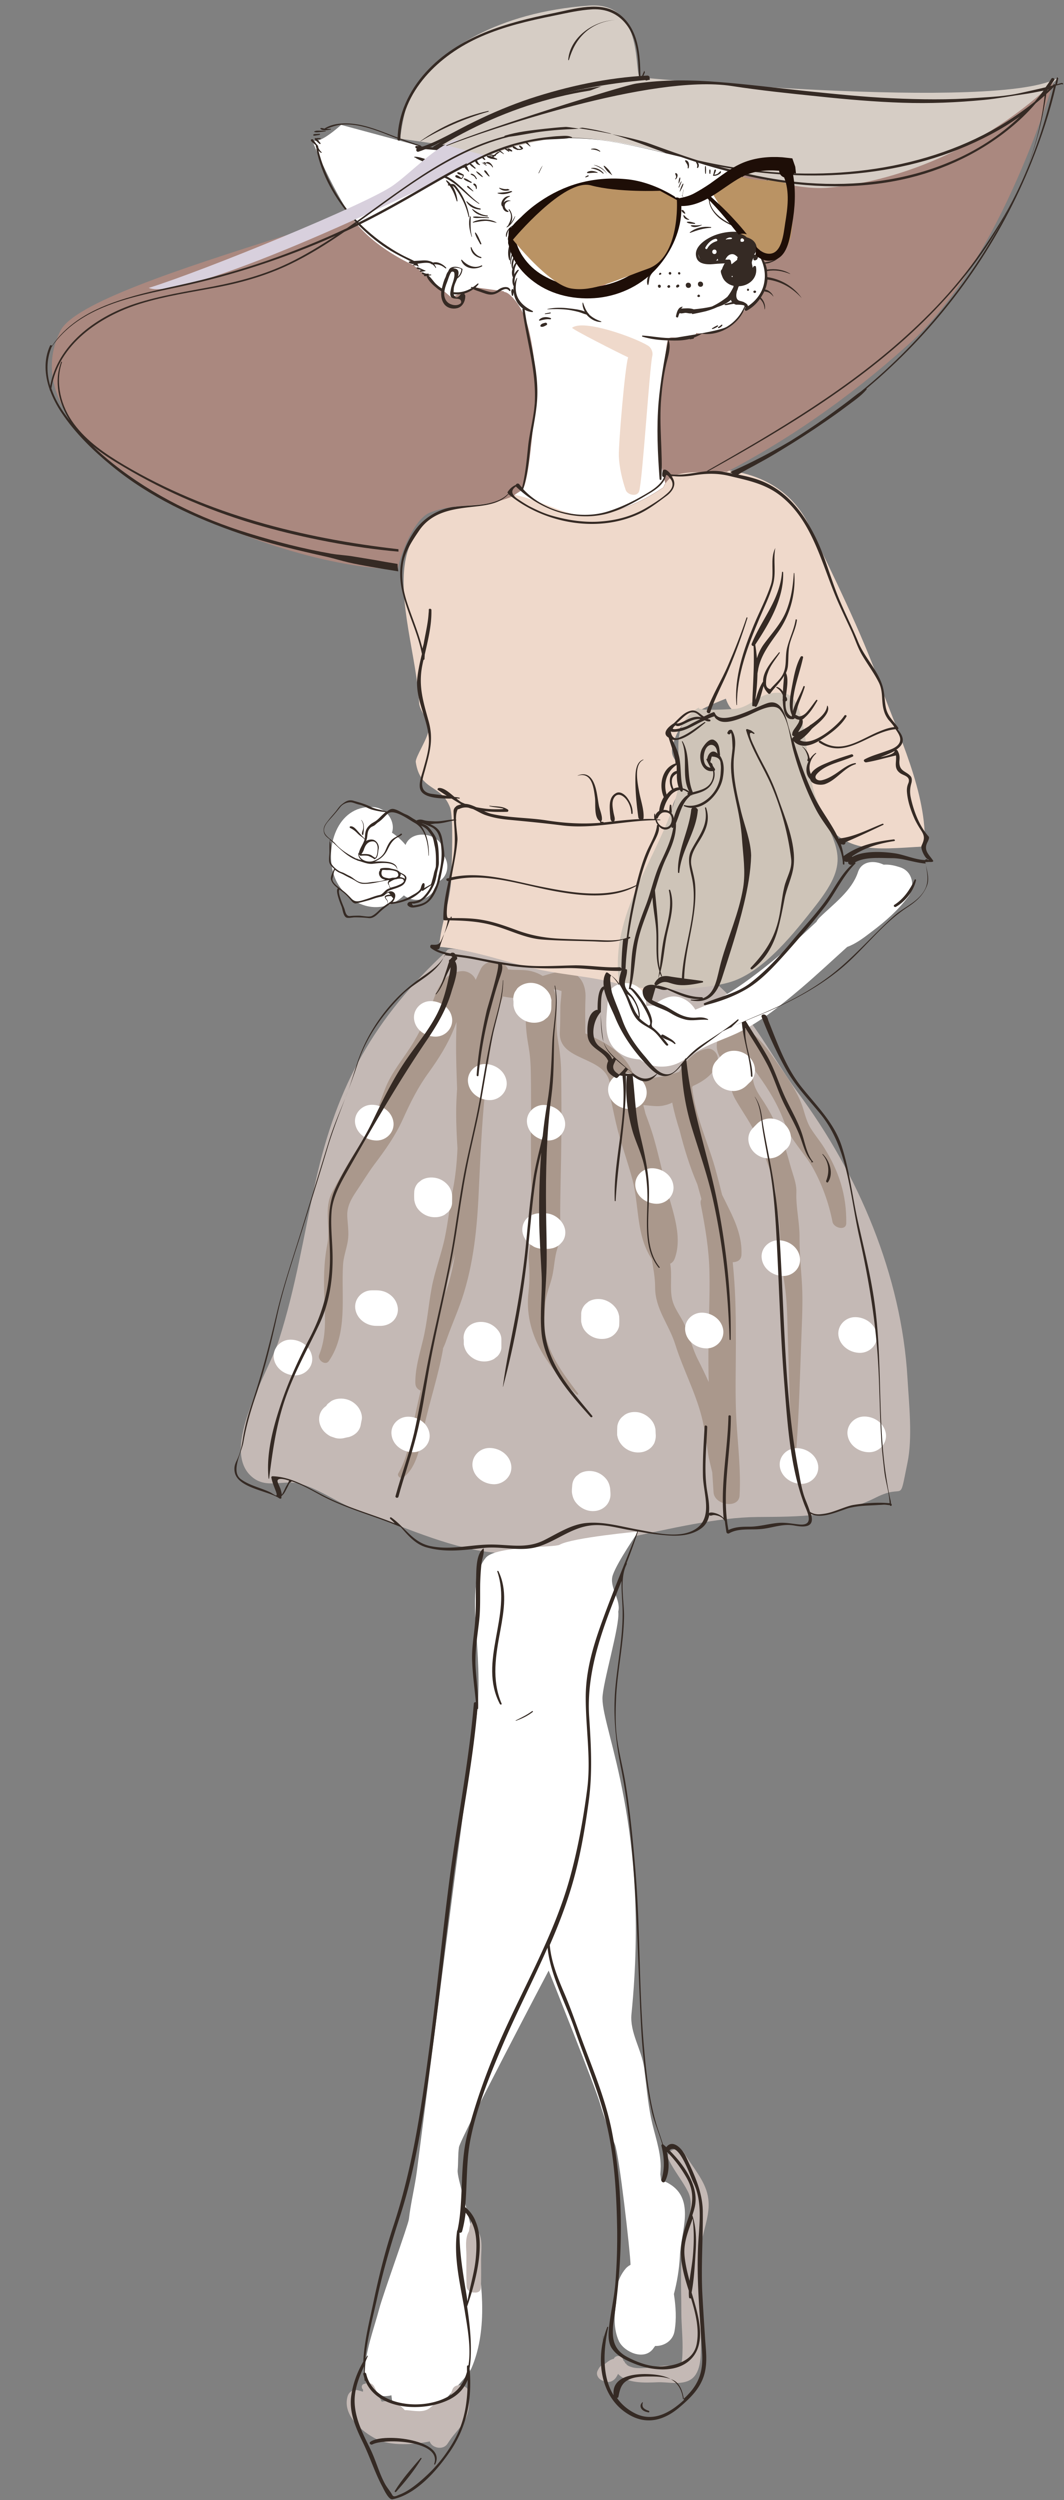 <svg xmlns="http://www.w3.org/2000/svg" enable-background="new 0 0 923.9 1437.1" viewBox="137.8 66.9 571.7 1343.3"><rect x="137.8" y="66.9" width="571.7" height="1343.3" fill="#808080" stroke="none"/><path d="M377.8 577.9c-38.8 36-58.9 71.8-70.4 123.7-6.4 29-10.6 56.8-19.8 85.5-5.8 17.9-31.7 58-14.7 73.1 8.1 7.2 17.3 1.3 26.7 4.1 10.9 3.2 20.6 10.8 32 14.7 20.6 7.2 46.5 19.2 68.7 21.8 45.3 5.2 101.1-18.4 144.4-18.8 22.5-.2 42.7.1 63.8-10.5 16-8.1 12.1 4.8 16.9-18.7 2.8-13.3.8-31.7 0-45.4-3.2-55.2-26.5-109.9-59-153.6-16.4-22.1-34.1-61-62.4-68.6-21-5.6-49.3 1.8-70.5 2.5-14 .4-54.1-15.2-55.7-9.8z" fill="#c4b9b5"/><path d="M536.2 741.1c.4-8.9-2.9-17.1-6.8-24.9-1.2-2.5-2.4-4.9-3.6-7.3-1-4-2-8-3.1-12-4-15.3-11.3-29.8-13-45.7.1-.2.2-.5.3-.7 6.1-2.8 12.7-7.1 13.5-14.3.3-3-2.6-6.3-5.7-5.8-7 1.1-11.5 6.6-15.1 12.4-2.5.9-5 1.5-6.8 2-5.3 1.5-11.8 1-16.9 3.2-.8-4-2.2-7.8-5.2-11.4-5.3-6.4-12-10.2-19.5-13.5-.6-.3-1.1-.5-1.7-.8-.1-.1-.2-.1-.3-.2v-4.7c-.1-4.8-.1-9.7.1-14.5.3-6.8-2.9-13.5-10.4-14-4.3-.3-8.5 1.2-12.6 2.4-1.7-1.1-3.6-1.9-5.8-2.5-3-.8-6.3-.7-9.4-.8-1.2 0-2.1-.1-3.1-.2h-.4c0-.1 0-.3-.2-.7-3-5.1-11.7-4.8-14.3.3-1 2-1.9 4-2.8 6-1.1-2.9-4.4-4.9-7.4-4.7-8.2.5-12.3 7-14.8 14-3 8.4-6.5 16.3-11.1 24-5.2 8.7-11.8 15.9-15.5 25.5-3.9 10.1-6.7 19.9-12.8 28.9-5.7 8.4-10.7 17.3-15.5 26.3-4.7 8.7-.8 18.7-2.6 27.9-2 10.1-2 19.6-1.6 29.9.4 10.3 1.1 19.9-2.8 29.7-1.1 2.8 3.4 6 5.2 3.3 10.3-15 6.6-34.3 7.6-51.5.2-4.4 1.9-8.7 2.6-13.1.7-4.3-.1-8.8-.3-13-.3-5.2 2-9.3 4.8-13.5 3.2-4.7 6.1-9.6 9.5-14.2 6-8 11.3-15.3 15.5-24.5 4.1-9.1 8.1-17.2 14-25.3 5.4-7.5 10-14.8 13.5-23.4.5-1.2.9-2.4 1.4-3.7 0 1.4-.1 2.8-.1 4.2-.3 8.7-.1 17.3.2 26 .1 1.9.1 3.9.2 5.8-.3 4.3-.5 8.6-.5 12.9 0 6.3.3 12.6.7 19-.3 7.3-1 14.6-2.4 21.9-1.6 8.5-2.6 17.2-4.3 25.7-1.9 9.3-5.5 18.2-7.2 27.6-1.7 9.2-2.4 18.6-4.6 27.7-1.7 7.1-3.8 13.9-4.1 21.1 0 .8-.1 1.6 0 2.5.1 1.9 1.3 3.1 2.8 3.7-1.1 4.6-2.1 9.3-3.1 13.9-2.3 10.7-3.4 20.9-8.9 30.6-.8 1.4 1.4 3.1 2.7 2.2 7.7-6 9-17.2 10.9-26.1 3.1-14.3 7.8-28.2 10.4-42.6v-.6c.8-1.7 1.5-3.4 2-5 3-8.5 6.8-16.7 9.4-25.4 5.7-18.9 7.2-38 8-57.6.9-19.6 1.8-38.9 4.2-58.4 1.8-14.9 3.4-29 8.7-42.8 2.3.5 4.7.8 7.1.9 1.4.1 2.9.1 4.3.1 0 0 .5.1.9.2.5 3.1 0 6.6-.1 9.7-.1 5.7.6 11 1.6 16.6 1.2 6.7 1.1 13.5 1.2 20.3.1 13.4-.1 26.7 0 40.1 0 13 .8 26.1.6 39.1-.1 4.7-2.1 9.1-1.8 13.9.4 6.1.6 11.5-.1 17.7-2.7 22.6 10.3 40.6 25.9 55.3.4.4 1-.1.7-.6-6.8-8.9-14.5-19-17.2-30.1-1.4-5.5-.8-11.7-.5-17.3.3-5.7 2.7-10.4 3.9-15.9 1.1-5.1 1.1-9.7 2.7-14.7 1.9-5.7 1.5-11.8 1.5-17.7 0-13.3.5-26.7.6-40 .1-12.4.1-24.9-.1-37.3-.1-5.9-.8-11.5-1.8-17.3-1.1-6.3-.5-12.5-.6-18.8 0-3-.6-5.7-1.6-8 .7.1 1.4.2 2 .2.3 0 1.8.7 2.2.6.1 1.5-.6 6.7-.6 8.1-.1 4.6 0 9.3-.3 13.9-1 15.9 23.7 12.8 26.7 26.9.4 1.9-.1 4.6.2 6.6.3 2.2.8 4.3 1.3 6.5.9 4.3 1.8 8.5 2.9 12.8 2.4 9 5.6 17.8 8 26.9 3.6 14.1 1.9 29.9 10.3 42.4.8 5 1.8 9.8 1.8 15.1 0 11.9 7.5 20 10.9 31 4.1 13 10.5 24.9 14 38.2 1.7 6.5 2.5 13.3 3.5 19.9.5 3.4 1.5 6.9 2.3 10.4.2 3.6.5 7.2.7 10.8.5 7 14 9 14 1.3.7-13.2-.9-26.4-1.7-39.5-.8-13.9-.3-28-.3-41.9 0-12.7-.1-25.4-1.2-38-.2-1.9-.3-3.8-.5-5.6 2.4-.1 4.5-1 4.7-4zm-158.5 19.1c-.1.5-.3.9-.5 1.4.2-1 .3-2 .5-2.9 1.1-6.1 2.9-12 4.6-17.9-1 6.4-2.5 12.9-4.6 19.4zm140.9 49.3c-1.8-4-3.7-8-5.7-11.9-3.1-6-4.5-12.6-7.2-18.8-2.2-5-5.9-9-6.9-14.5-1.1-6 .2-12.3-.9-18.4 1.1-.5 1.9-1.4 2.4-2.7 4.8-12.7-2.1-28.1-5.1-40.6-1.9-7.8-3.7-15.7-5.9-23.5-1.3-4.7-3-9.3-4.7-13.9-.3-1.3-.6-2.6-1-3.9-.1-.2-.1-.4-.1-.6 3.7.2 7.4 1 10.9.2 1.7-.4 3.2-.8 4.6-1.6 1 5.1 2.4 10.1 4 15.1 2.5 9.9 5.5 19.6 9.5 28.9.7 2.6 1.5 5.3 2.2 7.9-.4.6-.6 1.5-.4 2.7 2.4 12.2 4.5 24.4 4.7 36.9.3 12.7-.5 25.4-.5 38.1-.1 6.9-.1 13.7.1 20.6z" fill="#aa988c"/><path d="M580.4 683.2c-2.1-3.3-4.6-6.3-6.7-9.6-2.5-3.7-3.4-8.2-4.8-12.4-2.7-7.7-7.8-15-12.4-21.6-3.6-5.1-7-10.4-11.5-14.9-3.6-3.6-10.6-9.2-16-6-9 5.4-7.3 16.7.4 20.3.6 6.2 0 12.1 3.3 18.2 4.1 7.3 9.1 13.8 12.3 21.6 3.5 8.4 7 17.2 9.1 26 .9 3.7.1 7.5 1.1 11.3 1.2 4.8 1.5 9.9 1.7 14.8.3 8.9 1.2 17.5 2.5 26.3 1.4 9.2 1.4 18.6 1.7 27.9.7 19.9.9 39.9 2.3 59.8.1 1.1 2.2 1.5 2.3.2 1.4-18.9 1.9-38 2.6-57 .3-8.9.8-17.9.6-26.8-.3-9.9-1.6-19.5-1.5-29.4.1-8.2-2-16.1-1.7-24.2.2-3.8-1.1-7.5-2.2-11.1-1.6-5-2.7-10-4.5-15-2.8-8-6.1-15.2-10.6-22.3-2.4-3.7-5.2-7.3-5.9-11.8-.4-2.5-.3-4.9-.3-7.4.9 1.5 1.8 2.9 2.6 3.9 6.1 8.4 11.2 16.8 14.7 26.6 3.1 8.9 10.4 15.6 15 23.7 5 8.9 8.7 19.2 10.6 29.1.7 3.4 7.4 5 7.4.7.2-15.2-3.9-27.9-12.1-40.9z" fill="#aa988c"/><path d="M416.6 327.9c-23.9 11.3-54 8-60.7 38.8-4.8 22.5 5.9 54.1 7.1 77.8.2 4.6 5.4 8.9 5.1 14.4-.2 4.5-7.3 14.9-6.9 17.5 2.4 15.8 13.5 11.6 18.4 24.3 2 5.1.9 31.1.7 37.7-.4 12.6-5.7 24.9-6.5 37.2 18.6 1.7 37 8.8 54.8 12.5 19.1 4 40.5 3.9 57.4 14.3-3.2-4.6-2.9-8-5.4-12.5 5.2 2.5 13.3.7 18.2 2.2 9-25.2-4.2-63.1.2-91.3.8-5 6.7-11.3 6.8-15.6.1-7.4-8.3-9.2-6.8-16.5 3.4-15.7 13.3-20.2 28.8-26.4 4.6 13.8 16.8 8.4 24.7-.5 12.6 10.6 13.1 44.3 23.7 60.9 15.1 23.6 30.1 20.6 58.4 19 1.6-28.3-14.6-61.1-23.9-87-10.1-28.1-25.1-58.5-38.2-85.5-15.3-31.6-53.1-35.1-82.6-25.4-15.5 5.1-20.5 12-39.4 12-14.4 0-24.2-5.6-33.9-7.9z" fill="#efd9cb"/><path d="M559.8 439.6c-12.8-2.6-16.7 6.4-26.2 8.1-.5.1-24.3 1.7-19.8-1-19.5 11.5-6.9 28.8-12.9 48.9-9.9 33.6-35.5 61.6-30.5 99 12.1 6.2 47.2 4 60.3-.2 17.9-5.7 34.2-26.7 45.5-41.1 19.8-25.3 10.6-30.3 0-57.8-5.7-14.8-4.3-53.5-16.4-55.9z" fill="#cec4b8"/><path d="M412.5 854.3c-.8-5.7-6.2-9.4-11.7-9.4-5.4 0-9.8 4.7-9.1 10.1.8 5.7 6.2 9.4 11.7 9.4 5.3-.1 9.8-4.7 9.1-10.1z" fill="#fff"/><path d="M490.1 837.3c0-.8-.1-1.6-.1-2.4-.3-1.7-.9-3.3-2-4.7-1.7-2.2-4.2-3.8-6.9-4.4-2.5-.5-5.3-.2-7.5 1.2-.6.5-1.3 1-1.9 1.6-1.2 1.3-1.9 2.8-2.2 4.5 0 .8-.1 1.6-.1 2.4v2.5c.3 1.7.9 3.3 2 4.7 1.7 2.3 4.2 3.8 7 4.4 2.6.5 5.3.2 7.6-1.2 1.5-.9 2.6-2.1 3.4-3.7.6-1.6.9-3.2.7-4.9z" fill="#fff"/><path d="M470.5 774.2c-.3-1.7-.9-3.3-2-4.7-1.7-2.2-4.2-3.8-6.9-4.4-2.5-.5-5.3-.2-7.5 1.1-.6.5-1.3 1-1.9 1.6-1.2 1.3-1.9 2.8-2.1 4.5 0 1.6-.1 3.3 0 4.9.3 1.7.9 3.3 1.9 4.6 1.7 2.2 4.2 3.8 6.9 4.3 2.5.5 5.3.2 7.5-1.1 2-1.2 3.9-3.6 4.1-6 .1-1.6.1-3.2 0-4.8z" fill="#fff"/><path d="M405.4 781.7c-1.7-2.2-4.2-3.8-6.9-4.3-2.5-.5-5.3-.2-7.5 1.1-1.5.9-2.6 2.1-3.3 3.6-.7 1.5-1 3.2-.7 4.8v2.4c.3 1.7.9 3.2 1.9 4.6 1.7 2.2 4.2 3.8 6.8 4.3 2.5.5 5.2.2 7.5-1.1.6-.5 1.3-1 1.9-1.5 1.2-1.3 1.9-2.7 2.1-4.4v-4.9c-.1-1.7-.7-3.2-1.8-4.6z" fill="#fff"/><path d="M351.5 769.3c-.4-2.6-1.8-4.9-3.8-6.5-2.2-1.8-4.8-2.6-7.7-2.6h-2.4c-5.3 0-9.6 4.6-8.9 9.9.8 5.6 6.1 9.3 11.5 9.2h2.4c2.5-.1 5-1.1 6.7-2.9 1.8-2 2.6-4.6 2.2-7.1z" fill="#fff"/><path d="M330.2 822.9c-1.7-2.2-4.2-3.8-6.9-4.3-2.5-.5-5.3-.2-7.5 1.1-.6.5-1.3 1-1.9 1.5-.3.3-.6.7-.8 1.1-1.3.9-2.3 2-3 3.4-1.1 2.3-1.1 4.9-.1 7.3 1 2.5 3.1 4.5 5.5 5.7l2.7.9c1.8.4 3.5.3 5.2-.2.7-.1 1.3-.3 2-.4 1.6-.5 3-1.3 4.2-2.5 1.2-1.3 1.9-2.8 2.1-4.5.1-.7.3-1.3.4-2 .6-2.4-.5-5.2-1.9-7.1z" fill="#fff"/><path d="M380.7 708.7c-.3-1.7-.9-3.3-1.9-4.6-1.7-2.2-4.2-3.8-6.9-4.3-2.5-.5-5.3-.2-7.5 1.1-.6.5-1.3 1-1.9 1.5-1.2 1.3-1.9 2.8-2.1 4.5-.1 1.6-.1 3.3 0 4.9.3 1.7.9 3.3 1.9 4.6 1.7 2.2 4.2 3.8 6.9 4.3 2.5.5 5.3.2 7.5-1.1.6-.5 1.3-1 1.9-1.5 1.2-1.3 1.9-2.8 2.1-4.5 0-1.7.1-3.3 0-4.9z" fill="#fff"/><path d="M349.2 669.8c-.8-5.6-6.1-9.3-11.6-9.3-5.3 0-9.7 4.6-9 9.9.8 5.6 6.1 9.3 11.6 9.3 5.3 0 9.7-4.6 9-9.9z" fill="#fff"/><path d="M380.7 614c-.8-5.6-6.1-9.2-11.5-9.2-5.3 0-9.6 4.6-8.9 9.9.8 5.6 6.1 9.2 11.5 9.2 5.3 0 9.6-4.6 8.9-9.9z" fill="#fff"/><path d="M441.4 669.8c-.8-5.6-6.1-9.2-11.5-9.2-5.3 0-9.7 4.6-8.9 9.9.8 5.6 6.1 9.2 11.5 9.2 5.2 0 9.6-4.6 8.9-9.9z" fill="#fff"/><path d="M433.5 601.9c-.7-1.6-1.8-3-3.2-4.2-2.2-1.8-4.9-2.8-7.7-2.7-2.5.1-5 1.1-6.8 2.9-.5.7-.9 1.4-1.4 2.1-.7 1.6-1 3.2-.7 4.9v2.4c.3 1.7.9 3.3 1.9 4.6 1.7 2.2 4.2 3.8 6.9 4.3 2.5.5 5.3.2 7.5-1.1.6-.5 1.3-1 1.9-1.5 1.2-1.3 1.9-2.8 2.1-4.5.1-1.6 0-3.3.1-4.9-.2-.7-.4-1.5-.6-2.3z" fill="#fff"/><path d="M499.6 703.8c-.8-5.6-6.1-9.2-11.5-9.2-5.3 0-9.6 4.6-8.9 9.9.8 5.6 6.1 9.2 11.5 9.2 5.3 0 9.7-4.6 8.9-9.9z" fill="#fff"/><path d="M526.4 781.5c-.8-5.6-6.1-9.3-11.5-9.3-5.3 0-9.7 4.6-8.9 9.9.8 5.6 6.1 9.3 11.5 9.3 5.2 0 9.6-4.6 8.9-9.9z" fill="#fff"/><path d="M577.4 854.3c-.8-5.6-6.2-9.3-11.6-9.3-5.3 0-9.7 4.6-9 9.9.8 5.6 6.2 9.3 11.6 9.3 5.3 0 9.7-4.6 9-9.9z" fill="#fff"/><path d="M608.9 783.9c-.8-5.6-6.2-9.3-11.6-9.3-5.3 0-9.7 4.6-9 9.9.8 5.6 6.2 9.3 11.6 9.3 5.3 0 9.8-4.6 9-9.9z" fill="#fff"/><path d="M567.6 742.6c-.8-5.6-6.1-9.3-11.6-9.3-5.3 0-9.7 4.6-8.9 9.9.8 5.6 6.1 9.3 11.6 9.3 5.3 0 9.7-4.6 8.9-9.9z" fill="#fff"/><path d="M562.7 677.1c-.4-2.6-1.8-4.9-3.8-6.6-4.2-3.4-10.5-3.7-14.4.3-.8.8-1.6 1.6-2.4 2.5-3.8 4-2.3 10.2 1.6 13.4 2.1 1.8 4.9 2.7 7.7 2.6 2.6-.1 4.8-1.1 6.7-2.9.8-.8 1.6-1.6 2.5-2.4 1.8-1.7 2.5-4.5 2.1-6.9z" fill="#fff"/><path d="M543.4 640.7c-.4-2.6-1.8-5-3.8-6.6-4.2-3.4-10.7-3.7-14.5.3-.8.8-1.6 1.6-2.4 2.5-3.8 4-2.3 10.3 1.7 13.5 2.1 1.8 4.9 2.7 7.7 2.7 2.6-.1 4.9-1.1 6.8-2.9.8-.8 1.6-1.6 2.5-2.4 1.6-1.9 2.3-4.7 2-7.1z" fill="#fff"/><path d="M441.5 728.1c-.6-4.5-4.5-8.2-8.9-9.1-1.8-.3-3.4-.3-5.1-.2-2.5.1-5 1.1-6.8 2.9-1.7 1.9-2.5 4.4-2.2 7 .4 2.6 1.8 4.9 3.8 6.6l2.4 1.5c1.7.8 3.5 1.2 5.3 1.1h1.2c1.3.1 2.5-.1 3.8-.4 1.6-.5 3.1-1.3 4.2-2.6 1.8-1.7 2.6-4.3 2.3-6.8z" fill="#fff"/><path d="M410 648c-.8-5.7-6.2-9.4-11.7-9.4-5.3 0-9.8 4.7-9 10 .8 5.7 6.2 9.4 11.7 9.4 5.3 0 9.7-4.7 9-10z" fill="#fff"/><path d="M368.6 837.3c-.8-5.6-6.1-9.2-11.5-9.2-5.3 0-9.7 4.6-8.9 9.9.8 5.6 6.1 9.2 11.5 9.2 5.2 0 9.6-4.6 8.9-9.9z" fill="#fff"/><path d="M305.5 796c-.8-5.6-6.1-9.3-11.6-9.3-5.3 0-9.7 4.6-9 9.9.8 5.6 6.1 9.3 11.6 9.3 5.3 0 9.7-4.6 9-9.9z" fill="#fff"/><path d="M613.8 837.3c-.8-5.6-6.1-9.3-11.6-9.3-5.3 0-9.7 4.6-9 9.9.8 5.6 6.1 9.3 11.6 9.3 5.3 0 9.7-4.6 9-9.9z" fill="#fff"/><path d="M465.6 866.4c-.3-1.7-.9-3.3-1.9-4.6-1.7-2.2-4.2-3.8-6.9-4.3-2.5-.5-5.3-.2-7.5 1.1-.6.5-1.3 1-1.9 1.5-1.2 1.3-1.9 2.8-2.1 4.5-.1 1.6-.4 3.4-.1 4.9.3 1.7.9 3.3 2 4.7 1.7 2.2 4.2 3.8 6.9 4.4 2.5.5 5.3.2 7.5-1.2 2.3-1.4 3.6-3.5 4.1-6 .3-1.6 0-3.4-.1-5z" fill="#fff"/><path d="M485.2 652.8c-.8-5.7-6.2-9.3-11.6-9.3-5.3 0-9.7 4.6-9 10 .8 5.7 6.2 9.3 11.6 9.3 5.3 0 9.7-4.6 9-10z" fill="#fff"/><path d="M621.7 533c-3.3-1.1-6-1.7-9.1-1.5-5.2-2.5-11.8-2-13.8 4-3.3 10.1-13.3 17.2-20.6 24.4-.7.7-1.3 1.5-1.7 2.3-8.9 8.3-18 16.8-27.6 24.3-10.3 8.1-21 15.9-33.1 21.1-1.4.6-2.9 1.2-4.4 1.8-2.9-4.9-8.9-8.5-14.9-6.6-2.8.9-5.3 2.4-7.7 4.4-1.3 0-2.6.1-3.8.2v-.6c.1-5.6-3.1-10.3-8.9-11.5-4.6-1-11.4 1.6-11.6 7.2-.3 9.6-3.8 22.3 5.1 29.4 3.9 3.1 7.8 3.9 12.2 4.3 5.1 4.3 13.9 5.1 20.8 1.7 4.2-2 7.7-5.1 11.8-7.3 6.2-3.4 13.1-5.6 19.5-8.6 12.5-5.9 24.2-15.5 34.7-24.4 8.3-7.1 16.3-14.6 24.4-21.9 4.9-1.8 9.1-5.1 13.3-8.3 7.3-5.5 14-11.4 19.5-18.7 3.8-5.1 2.6-13.4-4.1-15.7z" fill="#fff"/><path d="M376.4 526.8c0-.7 0-1.4-.1-2-.7-10.2-17.1-13.1-20.6-3.9-2-2.5-4.5-4.7-7.3-6.6 2-5.6-2.5-13.6-10.7-13.8-18.8-.6-25.6 21.9-20.3 37.1 3.2 9.2 12.5 16.9 22.7 16.7 5.6-.1 10.9-2.5 14.7-6.3 4.9 3.9 12.6 3 16.3-2.7 1.1-1.6 1.9-3.2 2.7-4.9 4.6-2.7 5.7-9.1 2.6-13.6z" fill="#fff"/><path d="M497.3 1240.2c-1.3-.8-2.8-1.4-4.3-1.8-.1-1.1-.3-2.2-.4-3.2.1-1.5.2-2.9.2-4.3-.1-9-3.4-17.2-5.2-26-1.8-8.9-2.5-17.9-3.7-26.9-1.4-10-7.8-19-6.8-29 10-100.3-15.6-152.2-15.6-169.5 0-8.1 9.5-39.3 8.5-46.6 1.6-6.7-5.2-13.3-2.9-19.8 2.5-7.2 13.7-23.3 13.7-23.3s-35.7 3.3-42.3 7.1c-2.7 1.6-33.8.6-39.5 6.8-8 8.9-5.9 30.8-5.2 41.6 1.1 15.9 2.1 32.6-.6 48.4-3.2 18.5-30.2 230.6-31.3 239-1.1 8.9-3.4 17.7-4.4 26.6-.4 3.2-13.9 40.4-15.9 48-3.1 11.7-7.7 23.1-7.8 35.4-.1 5.6 3.1 10.3 8.8 11.5 1.7.3 3.6.2 5.5-.3.3 2.7.8 5.3 1.7 8 .3.6.5 1.1.8 1.7 3 6.5 16.8 11.4 19.8 1.9 1.8-5.9 18.2-20.5 20.7-26.1 16.7-38.3-8.1-97.9-7.4-106.4.4-4.2.1-8.2.7-12.4.7-4.6 48.2-94.9 48.2-94.9s25.4 63.5 27.5 71.1c2.2 7.6 5.1 15 8.1 22.3 2.3 5.4 8.3 58.4 8.4 64.7-.9.5-1.8 1.1-2.5 1.9-4.7 5.5-5.6 11.7-5.2 18.2-1.2 7.2-1.4 14.6 1.4 20.8 2.8 6 13.6 10.8 18.5 4.1.3-.5.7-.9 1-1.4 4.8.2 9.5-2.8 10.4-7.8 1.2-6.7.7-13.4-.3-20.1 1.7-6.6 2.8-13 3.2-20.2.4-12.9 8.7-30.6-5.8-39.1z" fill="#fff"/><path d="M389.9 1352.7c-.1-4.2-7.4-6-9-1.9-.7 1.8-1.3 3.5-1.5 5.4-1-.3-2-.4-3-.1-3 .9-5.1 2.4-7.4 4.4-3.4 3-8.5 1.7-12.7 1.4h-1c-3.1-3.7-7.7-5.4-12.4-4.6-1.8-3.3-3.2-6.5-4-8-.8-1.5-2.2-2.2-3.9-1.9-.5.1-1.1.3-1.6.4-1.5.4-1.6 2.2-.5 3.1 0 .4-.1.7-.1 1.1-.9-.3-1.8-.6-2.7-.8-2.7-.6-4.9.9-5.6 3.5-2.7 9.9 7.9 19 15.7 22.8 7.7 3.7 19.7 3 28.5 1.2 1 3.4 7 5 9.5 1.3l1.2-1.8c2.3-3.4 5.3-6.3 7.5-9.7 3.2-5.2 3.1-9.9 3-15.8z" fill="#c4b9b5"/><path d="M396.3 1281.1c0-4.9 1-10.3-1.3-14.7-.1-.1-.1-.2-.2-.3-.2-2-.7-3.9-1.4-5.8-.2-.4-.5-.7-.9-.7-.5-.2-1.1-.1-1.3.5-.8 1.8-1.2 3.6-1.4 5.6 0 .1-.1.1-.1.2-2.2 3.9-1.3 8.7-1.3 13.1 0 5.4-.1 10.9.1 16.3.1 2.3 2.2 3.5 4.2 3.4 1.8.2 3.5-.6 3.5-2.7.2-4.9.1-9.9.1-14.9z" fill="#c4b9b5"/><path d="M518.1 1246.7c-1.6-8.4-8.5-15.8-12.7-23-2.5-4.3-10.7-1.4-8.3 3.6 2.9 6 7.3 11.2 10.3 17.1 3.5 6.9.2 14.3-1.4 21.3-3.2 14.2-2.1 29.1-2.1 43.5 0 7.3.9 14.5.6 21.7-.1 1.6.1 6.4-1.9 7.1-1.7.6-4.2.1-6 0-4.6-.2-13 2.2-18.6 1-.6-.2-1.1-.3-1.6-.5s-1-.4-1.4-.7c-.1-.1-.3-.2-.4-.3-.4-.7-.7-.9-.7-.6l-.1-.1c-.1-.4-.3-.7-.5-1-.1-.2-.3-.3-.5-.5-.1-.3-.2-.5-.3-.8-.7-2.3-4.1-2.2-4.9-.2-1.5.3-2.7 1.1-4.1 2.2-.2.2-.5.4-.7.6-.1 0-.3.1-.6.2-1.9.5-2.7 2.2-3.3 3.4-1 2 .3 4.2 2.1 5.1.8.4 1.6.6 2.4.8 2.3.6 4.3-.6 5.5-2.4.4-.6.7-1.2 1-1.8 4.6 5.2 14.2 4.8 21.2 4.5 5.2-.2 10.9 1.3 15.9-.5 7-2.5 7.3-11.4 7.4-17.6.2-19-2.4-37.8.3-56.8 1.4-8.5 5.2-16.5 3.4-25.3z" fill="#c4b9b5"/><path d="M481.9 108.3c-3.9.2 3-40.7-27.6-38.4-49.4 3.6-80.1 24.1-93.9 44.1-5.3 7.6-7.6 27.4-7.6 27.4l24.9 3.6 21.7 8.7 82.5-45.4z" fill="#d6cdc5"/><path d="M607.5 141.7c-25.6-10.8-143.8-49.1-189.7 2.9-23.4 26.5-232.9 70.7-247.5 100-32.5 64.8 113.7 127.9 181.4 128.1-.3-2.7 7.5-27.3 17.7-30.6 15.3-5.8 26.9-1 44.9-9 4.6-.3 9 .1 13.6 2 5.5 2.2 10.7 6.4 16.5 7.8 13.2 3.2 29-2.2 40.7-8.4 3.2-1.7 6.2-3.7 9.2-5.6 1.1-2.9 3.2-5.5 6.3-6.6 8.3-2.9 16.7-.9 25.1-1.9.9-.1 1.7-.1 2.5.1 31.2-16.3 64.3-38.4 98.1-68.9 50.1-45.2 77.8-141.6 77.8-141.6s-69.4 43.1-96.6 31.7z" fill="#aa887f"/><path d="M545.7 199s-4.3-4.4-5.8-6.9c2.6-3.8 4.4-19.6 3.3-22.8-1.1-3.2-13.4-14.7-13.4-14.7l-11.3-19.8s-18.8-9.9-29.6-15.3c-10.9-5.4-33.5-.1-42.4 1.9-8.9 2-47 29.3-47 29.3l-35.4-5.1-43-11.6s-12.9 11.8-15.4 7.8c-2.5-4 10.5 27 21.7 42.7 11.2 15.7 32.6 24.9 32.6 24.9l20.2 17.2 13-5.3 15.3 2.1s0 .1.1.3c1.1.2 2.1.7 3 1.5 8.3 7.3 10.7 18.9 12.4 29.4 1.6 9.9 1.8 20.5 1.1 30.5-.7 9.9-3.1 39.2-6.3 44.6.2.2-4.8 3.1-4.6 3.3 4.6-.3 24.3 8.4 30.1 9.8 13.2 3.2 29-2.2 40.7-8.4 3.2-1.7 6.2-3.7 9.2-5.6.3-.8.6-1.5 1.1-2.2-3.1-10.9-3.9-22.7-3.3-33.9.4-7.8 3.3-38 4.5-43 .7-2.9 5.5-.5 8.7-1.3 1.7-1 3.7-1.4 5.7-.9l1.1-1.7s2.3 1.2 14-1.5c3.8-.9 11.9-10.9 11.9-10.9s10.1-6.9 11.8-14.7c.6-3-4-19.7-4-19.7z" fill="#fff"/><path d="M522.1 168.4c-.6.4-1 .9-1.4 1.5-.2.3.2.7.4.4.4-.5.9-1 1.2-1.7.1-.1 0-.3-.2-.2z" fill="#352a24"/><path d="M521.8 165.9c-.8.4-1.3 1.2-1.9 1.9-.1.2.1.3.2.2.7-.6 1.4-1.1 1.9-1.9.1-.1-.1-.3-.2-.2z" fill="#352a24"/><path d="M524.6 165.6c-.7.4-1.3 1-2 1.5-.2.2.1.5.3.3.6-.5 1.3-1 1.8-1.6.1-.1 0-.2-.1-.2z" fill="#352a24"/><path d="M529 165c-.9.1-1.7.4-2.5.7-.1 0-.1.2 0 .1.8-.1 1.7-.3 2.5-.6.1 0 .1-.2 0-.2z" fill="#352a24"/><path d="M530.2 164.1c-.7-.1-1.5-.1-2.2-.1-.2 0-.2.3 0 .3.7.1 1.5.1 2.2 0 .1 0 .2-.2 0-.2z" fill="#352a24"/><path d="M485.1 181.5c-.1-.1-.4 0-.3.2.9 2.4 1.6 4.3 1.1 6.9-.5 2.4-1.5 4.5-2.4 6.7-.2.4.2.9.7.6 4.4-2.8 4-10.6.9-14.4z" fill="#352a24"/><path d="M488.1 183.8c-.1-.3-.6-.2-.5.2.6 2.5.5 4.8-.1 7.3 0 .2.2.3.3.1 1.3-2.3 1.4-5.2.3-7.6z" fill="#352a24"/><path d="M490.3 186.2c-.1-.5-.5-.7-.7-1.1-.1-.1-.3 0-.3.1.2.6 0 1.4-.1 2-.1.6-.2 1.3-.3 1.9 0 .3.2.5.5.3.6-.5 1-1.1 1.1-1.9 0-.5 0-.9-.2-1.3z" fill="#352a24"/><path d="M519.8 188.9c-3.9-.5-8.2.3-11.3 2.8-.2.1-.1.4.2.3 3.7-1.4 7.1-2.5 11.1-2.7.2 0 .2-.4 0-.4z" fill="#352a24"/><path d="M514.7 187.7c-.9.2-1.9.3-2.9.3-.9 0-1.8-.2-2.7 0-.1 0-.2.2-.1.3 1.7 1.2 4.1.4 5.8-.4.2 0 .1-.2-.1-.2z" fill="#352a24"/><path d="M511.1 186.7c-1.4-.4-2.6-.9-4.1-.6-.2 0-.2.3 0 .4 1.3.7 2.7.6 4.1.7.3 0 .3-.4 0-.5z" fill="#352a24"/><path d="M508 184.7c-1.1-.4-1.9-1.4-2.7-2.2-.1-.1-.3 0-.3.1 0 1.5 1.5 2.4 2.9 2.4.3 0 .3-.2.1-.3z" fill="#352a24"/><path d="M506 181.4c-.1-.2-.2-.3-.3-.5-.1-.2-.3-.4-.4-.6-.2-.3-.6-.6-1-.6-.2 0-.3.1-.3.3 0 .4.4.8.6 1 .2.1.3.3.5.4.2.1.4.2.5.3.2.1.6-.1.4-.3z" fill="#352a24"/><path d="M489.2 211.5c-2.5.9-4.6 6.2-3.4 8.5.1.1.3.1.3 0 .5-1.3.4-2.7.8-4 .5-1.7 1.8-2.8 2.5-4.3-.1-.2-.1-.3-.2-.2z" fill="#352a24"/><path d="M485.9 211.8c-.3.9-.7 1.7-1.1 2.5-.3.7-.9 1.5-.6 2.2.1.2.3.3.4.2.6-.4.6-1.1.8-1.8.3-1 .5-2 .8-3 .1-.2-.2-.3-.3-.1z" fill="#352a24"/><path d="M485 208.7c-.6 1.4-1.7 2.9-1.6 4.4 0 .2.3.3.4.2 1-1.1 1.1-3 1.6-4.4.1-.3-.3-.4-.4-.2z" fill="#352a24"/><path d="M484 207.8l-1.2 2.1c-.1.1-.1.3 0 .5 0 0 0 .1.1.1.1.1.2.2.4.1h.1c.2 0 .3-.2.3-.3.2-.8.4-1.6.6-2.3.1-.3-.2-.4-.3-.2z" fill="#352a24"/><path d="M484.1 206c-.1-.2-.3-.1-.3 0-.2.5-.3 1-.3 1.6 0 .1.2.2.2.1.1-.3.3-.7.3-1.1.1.1.1.3.2.4.1.1.2 0 .2-.1l-.3-.9z" fill="#352a24"/><path d="M507.6 218.8c-1.9 0-1.7 2.8.1 2.8 1.9 0 1.8-2.8-.1-2.8z" fill="#352a24"/><path d="M513.8 225.6c-.1-.2-.3-.4-.6-.4s-.4.2-.6.4c-.3.4.1 1 .6.9.6 0 .9-.5.6-.9z" fill="#352a24"/><path d="M514.1 218.2c-1.8 0-1.7 2.8.1 2.8 1.9 0 1.8-2.8-.1-2.8z" fill="#352a24"/><path d="M441.5 168c-5.9 3.7-9.7 11-7.9 17.8 0 .1.3.1.3 0-.4-6.9 1.8-13.4 7.8-17.6.1-.1 0-.3-.2-.2z" fill="#352a24"/><path d="M432.7 176.9c0-.1 0-.1 0 0-1.4 3.4-2.2 7.7-.3 11.1.1.2.5.1.5-.1-.1-3.8-.8-7.3-.2-11z" fill="#352a24"/><path d="M430.3 183.6c-.1-.3-.5-.1-.5.2 0 1.8.6 4 1.4 5.6.1.3.6.1.6-.2 0-1.8-.6-4-1.5-5.6z" fill="#352a24"/><path d="M528.4 162.7c-.5-.1-1 .1-1.5.2-.7.2-1.4.5-2 .8-.1.1-.1.3 0 .3.6-.1 1.3-.2 1.9-.3.6-.1 1.2-.2 1.6-.6.3-.1.2-.4 0-.4z" fill="#352a24"/><path d="M427.9 158.3c-.2.3-.3.7-.5 1-.1.2-.2.4-.2.7 0 0 0 .1.1.1.7-1.4 1.4-2.9 2.1-4.3-.6.8-1.1 1.6-1.5 2.5z" fill="#352a24"/><path d="M470.7 127.9c-.3 0-.5 0-.8.1-.2.1-.3.2-.5.3 0 .3.1.6.2 1 .2 1 .5 2 .6 3 0 .2.4.2.4 0 0-.9.2-1.9.2-2.8-.1-.7 0-1.2-.1-1.6z" fill="#352a24"/><path d="M454.1 140.1c-.3-.1-.5-.2-.7-.3-.2.1-.4.3-.6.4.4.1.8.2 1.2.2.3.1.3-.2.1-.3z" fill="#352a24"/><path d="M410.7 168.4c-1.5.3-3.1-.1-4.5-.6-.2 0-.3.2-.1.3 1.5 1.4 3.7 1.6 5.6.9-.4-.3-.7-.4-1-.6z" fill="#352a24"/><path d="M412.5 169.5c-2.3.7-4.6.8-7.2 1-.2 0-.2.3 0 .3 2.6.9 5.4.3 7.8-.9-.2-.1-.4-.2-.6-.4z" fill="#352a24"/><path d="M412 174.7c-1.4-.4-2.8.1-3.6 1.1.1-.4.3-.7.5-1.1.6-1 1.7-1.8 2.8-2.2.1 0 .1-.3 0-.3-1.5 0-2.7.6-3.6 1.8-.8 1.1-1.3 2.5-.6 3.7.1.1.2.1.3.1.1 1.6 1.4 3.1 3 3 .3 0 .3-.4.1-.5-1.1-.7-2.1-1.8-1.9-3.2.2-1.4 1.8-2.3 3.1-2.2.1.2.1-.1-.1-.2z" fill="#352a24"/><path d="M460.3 148.1c-1.5-1.2-2.8-1.7-4.8-1.2-.2 0-.1.3 0 .3 1.4 0 3.3.4 4.6 1.2.2 0 .3-.2.2-.3z" fill="#352a24"/><path d="M490.5 136.5c-.2-.1-.4-.2-.6-.2.2.7.3 1.4.4 2.1 0 .2.3.2.3 0 0-.6 0-1.2-.1-1.9-.1 0-.2 0 0 0z" fill="#352a24"/><path d="M478.7 132.2c-.8-.3-1.5-.7-2.3-1 1.1 1.6 2.7 2.8 4.2 4.1.1.1.2 0 .2-.1-.7-1.1-1.4-2.1-2.1-3z" fill="#352a24"/><path d="M474.2 130.1c-.5-.2-.9-.5-1.4-.8 0 1.5.9 2.7 1.8 3.8.2.2.6-.1.4-.3-.5-.9-.7-1.8-.8-2.7z" fill="#352a24"/><path d="M414.4 183.2c-.5 1.1-1.1 2.1-1.8 3.1-.1.2-.2.3-.4.4 1.4-2.1.9-5.4-.7-7.3-.2-.2-.5.1-.4.3 2 2.5 1.4 5.2-.1 7.8-.1.1 0 .2.1.2-.4.4-.8.8-1.1 1.2-.1.1 0 .3.1.2 2.1-.9 3.9-3.8 4.5-5.9.2-.1-.1-.2-.2 0z" fill="#352a24"/><path d="M413.6 187.9c-2.1 1-4.4 3.6-3.9 6.2 0 .2.3.1.3 0 .3-1.1.4-2.1.9-3.2.6-1.2 1.7-2.1 2.9-2.7.1-.1-.1-.4-.2-.3z" fill="#352a24"/><path d="M415.9 192.8c-1.8 1.2-3.2 3.1-4.1 5.2v-1.3c0-.9.3-1.9.7-2.7.1-.2-.2-.4-.3-.2-.2.3-.5.6-.7 1 0-.3 0-.5.1-.8.2-1.1.8-2 1.5-2.8.1-.1 0-.2-.1-.1-.9.6-1.7 1.4-2 2.5-.3.8-.5 1.9-.1 2.7-.2.9-.1 1.7.4 2.4.1.1.1.1.2 0-.9 2.6-.9 5.5-.1 7.9.1.3.5.2.5-.1.1-2.3.2-4.6.8-6.8.6-2.5 2.1-4.5 3.4-6.7.2-.1 0-.3-.2-.2z" fill="#352a24"/><path d="M415.1 199.6c-2.2 2.5-3.4 5.8-3.1 9.2 0 .2.2.1.2 0 .3-3.3 1.2-6.3 2.9-9.2.1 0 .1 0 0 0z" fill="#352a24"/><path d="M424 234c-2.9-1.5-5.5-3.2-7.3-6-2.3-3.5-2.1-7.9-1-11.7 0-.1-.1-.1-.2-.1-.6.9-1 2-1.3 3 0-1.1.1-2.1.3-3.1.3-1.4 1.2-2.6 2-3.9.2-.3-.3-.5-.5-.3-.8.6-1.4 1.5-1.9 2.4 0-.9.1-1.9.2-2.8.4-1.7 1.2-3.3 2.1-4.8.1-.2-.2-.4-.3-.2-1.1 1.1-2.2 2.7-2.8 4.4.2-2.7.5-5 2-7.4.1-.1-.1-.3-.2-.2-1.9 2-3.1 5.2-2.1 7.9 0 .1.1.1.2.1-.5 1.6-.5 3.2.2 4.6-.4 1.6-.4 3.2.3 4.6 0 .1.1.1.1.1-.9 6.3 3.2 13.4 10 14 .4 0 .5-.4.2-.6z" fill="#352a24"/><path d="M502.7 213.1c-.8 0-.8 1.3.1 1.3.8 0 .7-1.3-.1-1.3z" fill="#352a24"/><path d="M497.5 213.1s-.1 0-.1.1c-.4.2-.4.9 0 1.1 0 0 .1 0 .1.1.5.2 1-.1 1-.6 0-.6-.6-.9-1-.7z" fill="#352a24"/><path d="M493 213.6c-.3-.2-.7-.2-.9.1-.1.2-.1.4-.2.6 0 .2.2.3.3.3.2 0 .4-.1.6-.2.4-.1.4-.5.2-.8z" fill="#352a24"/><path d="M501.7 219.9c-.3.2-.7.5-.6 1 0 .3.2.4.4.5.4.1.8-.2 1.1-.4.6-.6-.2-1.6-.9-1.1z" fill="#352a24"/><path d="M497 220.1s-.1 0-.1.1c-.2.1-.4.2-.5.5-.1.3.1.6.3.7 0 0 .1 0 .1.1.4.2.9 0 1.1-.5.1-.5-.4-1.1-.9-.9z" fill="#352a24"/><path d="M490.7 222.3c-.1 0-.1.1 0 .1s.1-.1 0-.1z" fill="#352a24"/><path d="M492.7 220.2c-.3-.4-.9-.5-1.2-.1-.3.3-.3.7 0 1 0 .1 0 .1.1.2.2.3.5.3.7.2.6-.1.7-.9.4-1.3z" fill="#352a24"/><path d="M466.7 160.9c-.6-.8-1-1.8-1.7-2.6-.8-.8-1.5-1.7-2.5-2.3-.2-.1-.4 0-.3.3.5.9 1.2 1.7 1.8 2.5.8.9 1.7 1.4 2.6 2.2 0 .1.1 0 .1-.1z" fill="#352a24"/><path d="M463.8 160c-1.6-2.3-3.9-4-6.8-4.5-.1 0-.1.1 0 .1 2.6.9 5 2.3 6.7 4.4 0 .2.1.1.1 0z" fill="#352a24"/><path d="M462.1 159.9c-1.6-1.9-4-3.2-6.6-2.7-.1 0-.1.2 0 .2 2.3.4 4.5 1.1 6.2 2.7.3.2.6 0 .4-.2z" fill="#352a24"/><path d="M458.8 159.5c-1.7-.8-3.9-1.2-5.5-.1-.2.2-.1.5.2.5 1.8.1 3.5-.4 5.2-.1.2.1.3-.2.1-.3z" fill="#352a24"/><path d="M453.7 161.1c-.5.2-1 .5-1.4.8-.1.1 0 .3.2.3.5-.1 1-.3 1.5-.6.3-.1 0-.6-.3-.5z" fill="#352a24"/><path d="M505.2 173.1c-.2-.3-.5-.6-.7-.9.2-1.1.4-2.3.6-3.4 0-.1-.1-.1-.1 0l-.6 3.3-.2-.2s-.1 0-.1.1c.4.4.7.8 1.1 1.1 0 .1.1.1 0 0z" fill="#352a24"/><path d="M504.7 165.6c-.8 1.2-1.3 2.7-1.7 4.1 0 .1.1.2.2.1.7-1.3 1.5-2.6 1.8-4 0-.3-.2-.3-.3-.2z" fill="#352a24"/><path d="M503.8 164.4c-.6.9-1 2-1.4 3-.1.2.2.4.3.2.4-1 1-2 1.3-3.1.1-.1-.1-.2-.2-.1z" fill="#352a24"/><path d="M503.3 162.4c0-.1-.2-.2-.3-.1-.5.9-.6 2.1-.6 3.1 0 .1.2.1.2 0 .4-.9.8-2 .7-3z" fill="#352a24"/><path d="M501 159.9c-.2-.1-.4.1-.4.3 0 .4.3.8.4 1.2.2.6 0 1.2-.4 1.6-.1.2.1.4.3.2.9-.7 1.6-2.8.1-3.3z" fill="#352a24"/><path d="M312.7 137.2c-1.1-.1-2.1-.1-3.2-.1-1 0-1.9-.1-2.8.4-.1.1-.1.3 0 .3.8.3 1.5.2 2.4.1 1.2-.1 2.4-.3 3.6-.4.2 0 .2-.3 0-.3z" fill="#352a24"/><path d="M309.5 138.8c-.7 0-1.3.1-2 .1-.5 0-1 0-1.4.4-.1.1 0 .2 0 .3.4.3.9.2 1.4.1.7-.1 1.3-.2 2-.3.3-.1.3-.7 0-.6z" fill="#352a24"/><path d="M310 143.8c-.4-.5-.9-1.1-1.3-1.6-.1-.1-.3-.3-.4-.5.5 0 1.1 0 1.6-.1.3 0 .3-.5 0-.5-.7 0-1.5-.1-2.3.1-.1 0-.2-.1-.3-.1-.2 0-.4.1-.4.3 0 .6.6 1 1 1.4.5.5 1.1 1 1.7 1.5.3.1.6-.3.4-.5z" fill="#352a24"/><path d="M412.1 222.9c-.7-2.3-3.5-2-5.3-1.1-.8.4-1.6 1-2.4 1.5-1.7 1-3.4.5-5.1 0-2-.6-4-1.4-6-1.9.6-.6 1.2-1.2 1.6-1.8.2-.3-.3-.5-.5-.3-.8.7-1.6 1.3-2.5 1.9-.3 0-.6-.1-.8-.1-.3 0-.4.3-.2.4.1.1.2.1.3.2-2.9 1.7-6.1 2.6-9.7 2.2 0-.6.1-1.3.1-1.8.2-2.1 1.2-3.8 1.9-5.6 1.7-1.1 2.6-2.9 2.8-4.9 0-.1 0-.3-.2-.3-1.9-1-4.1-1.6-6.1-.5-.6.3-1.1 1.1-1.3 1.8-.6.7-1 1.6-1.2 2.3l-.3.9c-.9 1.7-1.4 3.7-1.8 5.3-.1.3-.1.6-.2.8-1-.6-1.9-1.3-2.8-2.1-1.6-1.4-2.7-3.5-4.4-4.8.5-.1.9-.1 1.4-.2.2 0 .2-.4-.1-.4H368c.3-.1.2-.6-.2-.5-1 .2-1.8-.1-2.7-.6-.1-.1-.3-.1-.4 0-.1.1-.2.1-.2.3 0 .1 0 .3.1.4.4.3.8.5 1.3.6-.1 0-.1.1-.2.1-.2.1-.2.4 0 .5.5.2.9.1 1.3 0 .8 2.5 3.6 5 5.6 6.6.7.6 1.5 1.1 2.3 1.6-.2 2.4.1 4.8 1.5 6.8 1.6 2.2 4.5 2.9 7 2.3 3-.7 4.5-3.9 4.4-6.7 0-.3-.2-.6-.4-.7v-.5c1.7-.5 3.3-1.3 4.7-2.3 1.3.6 2.6 1 4 1.5 1.7.6 3.6 1.4 5.4 1.4 1.5 0 2.6-.4 3.9-1.1 1.5-.9 4.6-3.3 6.1-.8.4 0 .7-.2.6-.4zm-26.7 2c-.8 1.3-2.4 2.7-3.5.9-.2-.2-.3-.5-.3-.8 1.3.2 2.6.1 3.8-.1zm-1.4-14c.6.1 1.8.3 1.7 1.1-.1.6-.3 1.2-.6 1.8-.3.7-.8 1.3-1.3 1.9.1-.3.2-.5.2-.8.3-1.1.4-2.8-.9-3.4-.3-.2-.7-.3-1-.3 0 0-.1-.1-.2-.1-.3-.1-.5-.1-.8-.1 1-.4 2-.3 2.9-.1zm1.2 19.1c-1.8 1.5-5.1.9-6.8-.6-1.4-1.2-2-3.1-1.9-4.9.1-2.2.8-4.2 1.6-6.2.6-1.6 1.1-3.5 2-5 .4-.7 1.6-.6 1.8.2.5 2.9-1.5 6.3-1.9 9.1-.2 1.1-.6 3.1.3 4 1.3 1.2 3.2.4 4.6 1.2.7.4 1 1.7.3 2.2z" fill="#352a24"/><path d="M366.4 212.3c-.8-.3-1.6-.7-2.5-1.1-.7-.3-1.4-.8-2.1-.6-.2 0-.2.2-.2.4.4.5 1.1.6 1.7.8.4.1.9.2 1.3.3-.3 0-.5-.1-.8 0-.5.1-.6.7-.1.8.8.1 1.6-.2 2.4-.3.3 0 .5-.2.3-.3z" fill="#352a24"/><path d="M308.7 145.4c-1-1.1-1.8-2.5-2.8-3.6-.1-.2-.4-.2-.6-.1-.2.1-.3.1-.4.3-.1.3-.1.5.1.7 1 1.1 2.3 2 3.3 3.1.2.3.6-.1.4-.4z" fill="#352a24"/><path d="M404.8 186.6c-3.2-2.3-9.5-2.3-12.9-.4-.1.1-.1.3.1.3 2-.3 4-.8 6.1-.9 2.3-.2 4.4.7 6.7 1 0 0 .1 0 0 0z" fill="#352a24"/><path d="M400.3 183.7c-1.4-.1-2.9-.2-4.3-.3-1.2-.1-2.5-.3-3.8-.1-.3.1-.2.5 0 .5 1.2.4 2.5.2 3.8.2 1.4 0 2.9 0 4.3.1.3.1.3-.4 0-.4z" fill="#352a24"/><path d="M399.7 182.7c-3.1-.2-5.5-1.7-8-3.5-.1-.1-.3 0-.2.2 1.8 2.6 5.1 3.7 8.2 3.8.3 0 .3-.5 0-.5z" fill="#352a24"/><path d="M395.8 178.9c-2.7-.4-5-1.9-7.1-3.8-.2-.2-.4.1-.3.2 1.5 2.6 4.2 4 7.2 4.2.5.2.7-.5.2-.6z" fill="#352a24"/><path d="M395.3 176.2c-4.4-3.2-7.9-7.4-12.1-10.9-3.3-2.8-7.8-5.5-12.3-5.1-.2 0-.2.3 0 .3 5.3 1.1 9.4 3.4 13.4 6.9 3.6 3.1 6.8 6.5 10.8 9 .2.1.4-.2.2-.2z" fill="#352a24"/><path d="M378.6 160.7c-1.4-1.1-2.9-2.1-4.4-3 .1-.1.2-.3 0-.4-2.6-1.6-5.4-3.4-8.3-4.5.3-.1.3-.5 0-.6-1.7-.5-3.5-1.1-5.3-1.1-.2 0-.3.3-.1.4l.9.3c0 .1 0 .2.1.2 2.1 1.1 4.3 2 6.6 2.9-.3-.1-.6-.2-.9-.2-.3-.1-.4.3-.2.4 3.8 1.9 7.7 3.6 11.4 5.9.1.2.4-.2.2-.3z" fill="#352a24"/><path d="M377.6 210.8c-1.5-1.8-4.6-3.6-7.1-2.8-.6-.4-1.4-.7-2.2-.9-1.4-.4-2.9-.3-4.3-.2-1.2.1-2.5.1-3.7.2-1.3-.7-2.7-1.3-4.1-2-3.6-1.7-6.9-3.7-10.2-5.9-6.2-4.1-11.8-8.9-16.8-14.1-10-10.5-16.8-23.7-20.3-37.3.4.5.9.9 1.4 1.2.2.1.5-.1.3-.3-.7-.6-1.2-1.4-1.6-2.1-.3-.7-.3-1.4-.9-2-.1-.1-.4-.1-.5.1-.3.7 0 1.3.3 2-.1.1-.1.2-.1.3 2.8 14 9.9 26.6 19.6 37.6 4.7 5.3 10 10 15.9 14.2 2.9 2 5.9 3.8 9 5.4 1.8.9 3.5 1.8 5.3 2.7.3.1.6.3.9.4-.2 0-.4.1-.7.1-.4.1-.5.5-.2.7.9.5 1.8.7 2.8.7-.3.1-.5.3-.7.5-.1.1 0 .2.1.2.4-.1.8 0 1.1 0 .6 0 1.1.1 1.4.6.1.2.5 0 .4-.2 0-.1-.1-.1-.1-.2-.2-.5-.3-.8-.5-1.1 2.5-.3 5.1-.9 7.2-.1-.1.1 0 .3.1.3.2 0 .4 0 .6.1.7.4 1.3 1 1.8 1.9.1.2.4 0 .3-.2-.3-.7-.6-1.2-1-1.7.6 0 1.2 0 1.8.1 1.6.3 3 1 4.2 2.1.5 0 .6-.1.5-.3z" fill="#352a24"/><path d="M460.8 239.6c-2.3-.8-4.3-1.8-6.1-3.4-.2-.1-.3-.3-.4-.5 0-.1 0-.1-.1-.2-.1 0-.1-.1-.2-.1-1.4-1.7-2.2-3.7-2.9-5.8-.1-.2-.3-.1-.3 0-.1 1.6.4 3.2 1.2 4.7-2.6-1.1-5.9-1.4-8.4-1.7-3.9-.5-7.8-.5-11.6.3-.1 0-.1.2 0 .2 3.8-.2 7.6-.2 11.4.3 1.9.3 3.8.7 5.6 1.2 1.3.4 2.6 1 3.9 1.3 1.9 2.3 4.8 4 7.6 4 .5.1.5-.2.3-.3z" fill="#352a24"/><path d="M539.7 222c-.7 0-.7 1.2 0 1.2.8-.1.7-1.2 0-1.2z" fill="#352a24"/><path d="M543.7 223.1c-.3-.1-.7-.1-.9.1-.2.2-.3.5-.1.8.4.5 1.2.4 1.3-.2.2-.2 0-.6-.3-.7z" fill="#352a24"/><path d="M480 117.7c1.1-4.1 2.6-8.1 4.3-11.9l-.3-.9c-1.9 4.1-3.4 8.4-4.6 12.8h-.2c-.2-.2-.4-.3-.6-.5-.2-.1-.4 0-.3.2 0 .1.1.1.1.2-7.6-.7-15.4 0-22.9 1.9-19.7 5-36.9 17.9-52.3 30.7-12.8-2.5-26-3.6-38.9-4.6l-.5-.5c-3.7-1.2-7.4-2.5-11-3.8-7.5-2.7-14.8-6.1-22.6-7.5-5.6-1-13.1-1.1-18.1 2.2-.7-.2-1.3-.4-2-.3-.2 0-.2.3-.1.4 1.1 1.3 4 .7 5.5.4.2-.1.2-.5-.1-.4-.7.1-1.5.1-2.2 0 2.7-1 5.1-1.9 8.1-2.2 3.8-.4 7.7.1 11.4 1 7.5 1.7 14.5 5 21.7 7.6 2.8 1 5.6 2 8.5 2.9-.4 0-.9-.1-1.3-.1-.9-.1-.8 1.3.1 1.4 13.7.9 27.3 2.7 40.9 3.9-.2.1-.3.3-.5.4-.8-.3-1.6-.5-2.4-.4-.3 0-.5.4-.2.6.5.4 1.2.7 1.9.9.1.1.2.1.3.1 1 .2 2 .3 2.9.5.3.1.5-.4.2-.5-.6-.2-1.3-.6-1.9-.9.3-.2.5-.4.8-.6h.3c.2 0 .3-.3.2-.5 15.4-11.8 30.7-24 49.7-29.7 7.9-2.3 16.7-3.4 25.2-2.5.1.1.2.2.3.4.2.2.5.2.6-.1v-.2c7.6.9 15 3.2 21.3 7.4-.5-.3-.9-.5-1.4-.8-.5-.2-.8.4-.4.7 2.2 1.4 4.4 2.6 6.7 3.8.4.2.8-.3.4-.6-7.8-6.2-17-9.7-26.6-10.9z" fill="#352a24"/><path d="M512.6 117.6c1 4.8 1.6 9.7 2 14.6 0 .5.7.4.7 0 0-5.1-.7-10.2-1.9-15.2-.2.2-.5.4-.8.6z" fill="#352a24"/><path d="M508.5 112.5c-23.4-2.8-48-.3-70.8 5.1-23.5 5.6-46.6 14.9-66.9 28-.8.5-.2 1.7.7 1.5 1.8-.5 3.6-1.1 5.4-1.6.5-.1.4-1-.2-.9-.5.1-.9.1-1.4.2 19.4-11.5 40-20.3 62-25.7 11.6-2.9 23.4-4.6 35.3-5.8 11.9-1.2 23.9-.7 35.9-.2.4.1.4-.6 0-.6z" fill="#352a24"/><path d="M400.1 126.5c-12.9 2.9-25.6 8.5-36.4 16.2-.1.1 0 .2.1.1 11.5-6.9 23.5-12.2 36.4-15.9.3-.1.2-.5-.1-.4z" fill="#352a24"/><path d="M468.2 77.7c-11.5.3-24.2 9.3-25.1 21.4 0 .2.3.2.4 0 1.7-5.7 4.1-10.5 8.5-14.6 4.3-4 10.3-6.5 16.2-6.8z" fill="#352a24"/><path d="M470.9 74.8c-9.9-7.9-24.7-3-35.8-.8-24.9 5-50.8 12.2-68.5 31.7-9 9.9-15 22.6-15.2 36.1 0 .9 1.5.9 1.5-.1.3-25.8 21.1-45.4 43.3-55.1 12.5-5.5 25.9-8.6 39.3-11.3 6.8-1.4 13.7-3 20.7-3.4 7.3-.3 13.6 2.3 18.1 8.1 6.2 8 6.4 18.7 6.8 28.3 0 .5.8.5.8 0-.1-11.9-.9-25.5-11-33.5z" fill="#352a24"/><path d="M382.8 141.9c-11.3 3.9-23.6 17.3-33.6 24.5-13.4 9.8-102.4 46.2-131.5 55.2 18.3 7.3 131.1-44 189.9-75.4-5.9.5-11.9-.3-16.6-3.9.2 1.3-8.2-.4-8.2-.4z" fill="#d8d0dd"/><path d="M442.1 183.5s12.2-14.2 18.8-12.5 12.9 3.7 12.9 3.7-.4 12.9-3.8 16.4c-3.4 3.5-5.3 5.6-11.2 4.9-5.8-.6-11.3-4-11.3-4l-5.4-8.5z" fill="#048282"/><path d="M524.8 175.3s7.1-10.4 10.9-9.2c3.8 1.2 7.5 2.7 7.5 2.7s-.2 9.5-2.2 12-3.1 4.1-6.5 3.6c-3.4-.5-6.6-2.9-6.6-2.9l-3.1-6.2z" fill="#048282"/><path d="M483.2 187.5c-.4-.1-.8-.1-1.2-.1-.4-.9-1.3-1.6-2.2-1.7-.7-.4-1.2-.9-1.7-1.5-.5-1.7-1.1-3.6-1.8-5.3 1-.3 1.9-1 2.5-2 .1-.1-.1-.3-.2-.1-.9.9-1.7 1.4-2.5 1.6-.6-1.3-1.3-2.6-2.1-3.8 1.8-1.8 2.4-4.7 1.4-7.2-.1-.2-.3-.1-.3.1.9 2.5.2 5-1.6 6.5-2.3-3.1-5.5-5.3-9.6-5.5.1-.8.3-1.6.3-2.4 0-.1-.1-.1-.2-.1-.4.8-.8 1.6-1.1 2.4h-.7c-5 .3-9.4 4.6-13.2 7.4-.7.5-1.5 1.1-2.2 1.6-1.5-1.8-2-4.3-2.6-6.4 0-.1-.2-.1-.2 0 0 2.4.6 5 2.1 7-3.8 2.7-7.6 5.5-11 8.6-.1.1 0 .3.1.4 0 .1.1.3.3.3.3 0 .6-.1.9-.1 0 .6.2 1.2.4 1.7l-.3.3c-.5-.5-1-.9-1.4-1.4-.1-.1-.3 0-.2.2.4.6.7 1.2 1.2 1.7-2.7 2.5-8.1 4.3-9.8-.1-.1-.1-.2-.1-.3 0-.9 3.2 4.1 3.9 6.3 3.5 1.7-.3 3.4-1 4.9-2 .9 1 1.9 2 3 2.8-1.9 2.6-4.5 4.3-7.1 6.3-.1 0 0 .2.1.1 3.1-.8 5.8-3.4 7.7-5.9 2.2 1.7 4.8 2.9 7.4 3.7-1 .5-1.9 1.6-2.4 2.3-1 1.3-1.7 3.1-1.5 4.7 0 .2.3.2.3 0 .5-1.5.9-2.9 1.8-4.1.5-.6 1-1.1 1.7-1.6.5-.4 1-.5 1.3-1 .3.1.6.2.9.2-.1.3-.2.6-.4.9-.1.3.3.4.5.2l.6-.9v-.1c1.2.2 2.4.4 3.6.5-.3.4-.3 1 .2 1.2.7.3.1 2.6 0 3.1-.3 1.1-1 2-1.6 3 0 .1 0 .1.1.1.9-.6 1.5-1.5 1.9-2.5.3-.7.4-1.4.5-2.1 0-.3-.1-1.5.1-1.7.2-.2.3-.6.1-.9 9 .3 18.3-3.3 23.5-10.6.1-.1.1-.2.1-.3.3-.1.7-.3 1-.4v.1c.2.8 1.4.5 1.4-.2v-.2c.3-.1.7-.1 1-.1.4.2.4-.1.2-.2zm-9.1-3.2c.3-1.6.3-3.1.1-4.7.7 2.1 1.7 4.6 3.5 5.9.1.2.1.3.2.5-.2.1-.4.2-.6.4-.1.1-.2.3-.1.5 0 .1-.2.6-.3.7-.1.3-.1.6-.1.9 0 .3.1.5.2.8l-2.1 1.5c-3.4 2.6-7 4.2-11.1 4.8.5-.1.9-.3 1.4-.5 4.8-1.7 7.9-6 8.9-10.8zm-10.5-14.7c2.9.1 5.6 1.3 8 3.5-1.9-1.4-4.1-2.2-6.5-2.4h-1.5c0-.1-.1-.1-.1-.2 0-.4.1-.6.1-.9zm6.8 5.9h-.2c-.3-.3-.5-.6-.8-.9.4.3.7.6 1 .9zm-2.2-2.6c-.2-.1-.5-.2-.7-.3-.1-.1-.2-.3-.4-.4.7.1 1.4.4 2.1.6h-.1c-.4.1-.7.4-.8.7l-.2-.2c.3 0 .4-.3.1-.4zm-4.8 16.2c3-1.4 5-4.4 5.5-7.5.3-1.5.2-3.5-.3-5.3h.2c.9.9 1.9 1.6 3 2.2.6 2.1.5 4.5.2 6.2-.7 4.4-4.1 7.7-8.2 9.3-3.7 1.4-7.8 1-11.2-.8-.1.1-.2.1-.4.1-.1 0-.2.1-.4.1-.1-1.5-.2-3.1-.4-4.6 1 .5 2 .9 3.1 1.1v.2c.8.4 1.7.6 2.6.7-.4.7-1 1.2-1.7 1.8-.1.1 0 .2.1.2 1-.5 1.7-1.2 2.2-1.9 1.5 0 3-.3 4.4-1.3.7-.2 1-.4 1.3-.5zm-19.7-4.5c0 .5 0 1-.1 1.5-.2-.3-.4-.7-.6-1 .3-.2.5-.3.7-.5zm-.7-1.1l-.1.1c.2-.3.4-.6.7-.8v.3c-.2.2-.4.3-.6.4zm1 4.5c.2.2.3.4.4.6.4.5.8 1 1.3 1.5-.5 1.1-1.1 2.1-1.8 3 0 .1.1.1.1.1.7-.7 1.4-1.6 2.1-2.6.8.8 1.6 1.6 2.5 2.4 1.8 1.4 3.9 2.5 6.2 2.8.2.1.5.1.7.2-2.4-.2-4.8-.6-7.2-1.2-2.1-.5-4.3-1.1-6.3-2.1 1-1.6 1.5-3.1 2-4.7zm1.3-4.8c.4-.4.8-.8 1.1-1.2.2.8.4 1.5.7 2.2 0 .9-.1 1.8-.3 2.8-.2.7-.4 1.5-.7 2.2-.7-.7-1.3-1.4-1.8-2.2.4-1.2.7-2.4 1-3.8zm-.6-1.2c.3-.1.6-.3.9-.3-.2.1-.4.3-.6.4-.1 0-.2-.1-.3-.1zm6.8 11.4c-.9-.5-1.8-1-2.7-1.8-.7-.5-1.4-1.2-2.1-1.9.7-1.2 1.3-2.4 1.6-3.7.6.7 1.2 1.3 2 1.9.2 1.9.6 3.7 1.2 5.5zm-.7-15c.3-.3.7-.5 1-.8-.1.1-.2.3-.3.4-.2.1-.4.3-.5.4h-.2zm1.3-1c.3-.3.7-.5 1-.7-.2.2-.4.5-.5.8-.2-.2-.4-.2-.5-.1zm6-6.3c1.5-.8 3-1.3 4.5-1.4-.1.2-.2.4-.2.6 0 .1-.1.3-.2.4-4.1.5-8 3-11.1 5.6-1 .8-1.9 1.6-2.9 2.5-.1-.1-.3-.2-.4-.3l-.1-.1c3.3-2.7 6.7-5.3 10.4-7.3zm-10.7 10.6c-.1-.1-.1-.3-.2-.4l.3-.3c-.1.3-.1.5-.1.7zm-9.6 6.3c0-.2-.1-.4-.1-.6h.1c.2 0 .4-.1.6-.1-.3.2-.4.4-.6.7zm-.5-2c-.1 0-.1 0 0 0 3.3-2.2 6.4-4.7 9.6-7.1.2.2.4.3.5.5-.6.6-1.3 1.1-1.9 1.6-.2 0-.4 0-.4.3v.1c-.3.2-.6.5-.9.7-.2.1-.4.2-.5.4-2 1.4-4.2 2.5-6.4 3.5zm1.4 4.1c1.5-1.2 2.7-2.7 3.3-4.4.2-.1.3-.2.5-.3.1.7.5 1.2.9 1.8-.4 1.8-1.2 3.5-2.1 5-1-.5-1.9-1.2-2.6-2.1zm18.3 8.5c-5.8 0-10.9-2-15.3-5.1l1.2.6c4.1 1.8 9.1 2.9 13.5 3.1 4.4.3 9.1-.1 13.2-1.9 2.7-1.2 5.1-3.5 7.7-5.2-5.6 5.3-12.2 8.5-20.3 8.5zm20.3-9.5c-.1-.3-.1-.7 0-1.1 0-.1.3-.8.3-.8.3.1.5-.1.7-.3.5-.3 1.1-.2 1.6 0 .3.2.5.4.7.7-1.2.3-2.3.8-3.3 1.5z" fill="#352a24"/><path d="M550.1 215.8c0-1-.1-2.1-.2-3.1 0 0 .1 0 .1-.1l.1-.1c4.3-.7 8.1 0 12.2 1.6.1 0 .1-.1.1-.1-3.7-2.3-8.3-2.9-12.5-2.2-.2-1.1-.5-2.2-.9-3.3 1.7.1 3.6-.8 5-1.5 1.9-1 3.6-2.8 4.4-4.8.1-.1-.1-.2-.2-.1-1.3 1.8-2.6 3.3-4.5 4.4-1.6 1-3.3 1-5 1.4-.7-1.6-1.6-3.1-2.8-4.5.5-1.9.2-4-.8-5.8.2 0 .4-.3.3-.6-1-2.1-3.3-3.6-5.4-4.8 1-.7 1.8-1.7 2.3-2.8.7.5 1.3 1 2.1 1.3.1 0 .1-.1.1-.1-.6-.6-1.3-1.1-2-1.6.4-.9.5-1.9.4-2.9.1 0 .1 0 .2.1-.2.2-.1.5.1.6.5.1.9.2 1.4.3.3.3.6.7.8 1.3.1.2.4.1.3-.1-.1-.4-.3-.7-.4-1.1.2 0 .4.1.6.1 1.4.3 2.7 1.1 3.8 2.1 2.2 1.8 3.3 4.5 3.5 7.3 0 .3.5.3.5 0 .1-2.9-1.1-5.4-3-7.4-1.5-1.6-4.3-3.4-6.7-3.2-.5-.3-1-.5-1.6-.6-1.4-4.3 1.4-9 .7-13.3.4.2.7.3 1 .4h.1c2.1 2.2 3.6 4.9 6.7 6 2.6.9 5.6-1.5 4.5-4.1-.1-.1-.3-.1-.2.1.3 1.1.1 2.1-.7 2.8-1.5 1.7-3.9.6-5.2-.4-1.1-.8-1.9-2.2-2.6-3.4-.1-.2-.2-.3-.3-.5 1.6.2 3.2 0 4.7-.3 2.9-.7 7.4-5.5 3.8-8-.1-.1-.2.1-.1.2 4.1 4.2-3.4 6.3-6.5 6.3-1.5 0-3-.6-4.2-1.3-.2-.1-.4-.2-.5-.3-.1-.1-.3-.2-.5-.3l-.1-.1c1.9.1 4.1-.1 5.8-.7 2.7-.9 2.4-4.3 1.3-6.2-.1-.1-.2-.1-.3-.1-.3.1-.7.1-1 .2-.1 0-.1.1 0 .1 1.1.1 1 1.3 1.1 2.2.3 3.2-3.1 3.2-5.3 2.7-1.4-.3-2.7-.4-4.1-.6h-.1l-.6-.6c-.3-.6-.7-1.2-1.1-1.8 1 .4 2 .8 3 .8-1.4-.4-2.8-1.3-4-2.5h-.1c-.2-.4-.4-.7-.6-1.1l1.5-.9c-.3-.1-.5-.3-.8-.5-.4.2-.7.4-1.1.7-.2-.3-.4-.6-.5-.9.3-.1.6-.3.9-.4-.2-.2-.4-.4-.6-.5-.2.1-.5.3-.7.4-1.7-2.4-3.9-4.4-6.4-5.9-1.3-1.1-2.7-2.3-4-3.4-.9-2.4-1.9-4.7-2.9-7.1-1.2-2.8-2.3-5.7-3.7-8.4-.1-.2-.4 0-.3.2.7 2.2 1.7 4.3 2.6 6.5-1-1.7-2.2-3.4-3.4-5-2.8-3.7-6.4-7.6-10.5-9.8-.3-.1-.5.2-.3.4.8.7 1.6 1.5 2.3 2.2-.2 0-.3 0-.5-.1-.7-.1-.9-.5-1.3-.9-.9-1-1.7-2.3-2.7-3.1-.2-.2-.5 0-.3.3.6 1.2 1.7 2.3 2.6 3.3.2.3.6.9 1 1 .6.1 1.3 0 1.9-.1 2.4 2.1 4.7 4.2 6.9 6.7 2.6 3 4.8 6.4 6.6 9.9.5 1.2 1 2.3 1.5 3.4-.7-.6-1.5-1.1-2.3-1.6-.2-.1-.4.2-.2.3 1 1.1 2.2 2.1 3.4 3 .1.1.1.2.2.3 0 .1.2 0 .2 0 1.3 1 2.7 2 3.9 3 .1.1.2.1.3 0 2.4 1.9 4.4 4.2 5.9 6.8-.3.1-.5.3-.8.4-.4.2 0 .8.4.6h.1c.4.3.9.6 1.3.9 0 0 .1 0 .1.1.2.4.3.7.5 1.1-2.7-1.3-6.2-1.6-8.9-1.4-.2 0-.2.3 0 .3 3 .5 6.6.8 9.4 2.1.1.3.2.7.3 1-2.8-.5-6.1.6-8.1 2.2-2.1 1.7-3.7 3.8-4.5 6.3-.7 2.4.6 4.5 2.2 6.2 1.7 1.8 4.4 2.9 6.7 3.6 1.3.4 2.6.7 3.9.7 1.2.1 2.6 0 3.8.2 0 0-.1.1 0 .2.3 2.3-.6 4.4-2.6 5.8-.2-.1-.3-.2-.5-.3-3-1.7-6.2-3-9.3-4.5-6.5-3.2-14-9.7-10-17.5.1-.1-.1-.3-.2-.1-3.6 5.7.7 12.2 5.5 15.6 3 2.1 6.5 3.5 9.8 5.1 1.8.9 3.6 1.9 5.2 3.1-5.4-2.6-12.2-2.1-17.8-.2-5 1.7-13.1 6.6-10.5 12.8 1 2.4 3.8 3 6.1 3.1 1.7.1 3.5-.2 5.2-.3 1.2-.1 2.5-.1 3.8-.2-.4.3-.6.8-.8 1.3-.8 1.4-1.1 3.1-.9 4.6.4 2.8 2.7 5 5.3 5.9.4.1.7.2 1.1.3 0 .1-.1.2-.1.3v.3c-1 2-2 3.7-3.3 5.3-2.6 2.1-5.3 3.8-8.3 5.2-3.2.8-6.7 1.2-9.7 1.5-2.2-.8-4.5-.5-6.8-.4.2-.2.4-.5.7-.7.2-.1 0-.4-.2-.3-2.3.4-2.9 3.2-3.3 5.1-.1.6 1 1 1.2.4v-.1c.3-.8.4-1.6.9-2 .2.1.4.2.7.2.7 0 1.4-.2 2.2-.3.7 0 1.5.2 2.2.3h1.5v.4l3-.6c1-.2 1.9-.4 2.8-.6 2.4-.5 5.2-1.4 7.7-2.6 2.8-.9 5.4-2.1 7.4-3.9 0 .4.2.8.5 1.2l-2.1.6c-.7.2-1.6.3-2 .9.6.3 1.3.1 1.9 0 1-.2 1.9-.4 2.9-.5.1 0 .2-.1.3-.1.5.3 1.1.6 1.7.5.5 0 2.5 0 3.8.4.1.1.2.3.3.4-2.1 4.7-5.1 8.4-9.6 11.1-3.7 2.2-22.4 5-25.3 5.5-6.7 1.4-13.2-.4-19.9-.8-.4 0-.4.5-.1.6 4.4 1.3 9.1 1.9 13.8 2-2.2 10.8-4.1 21.9-5.1 32.9-1.2 13.8-.5 27.9.5 41.6 0 .5 1 .7 1 .1.8-14.6-1.4-29-.1-43.7.5-6.2 1.3-12.2 2.7-18.3.9-3.8 2.7-8.8 1.3-12.6 2.1.1 4.2.1 6.2 0 1.8-.1 3.6-.4 5.3-.8-.1.1-.1.2-.2.3.7-.2 1.4-.3 2.1-.4.1-.2.1-.4.2-.6 1.5-.6 2.9-1.3 4.3-2.1 9.7 1.4 20.2-5.2 23.2-14.3.1.1.1.2.1.4-.1.1-.1.2-.2.3-.7.6.2 1.6 1 1.2 2.8-1.5 5.2-3.7 7-6.3 1.6 1.4 2.4 3.3 2.5 5.5 0 .1.2.2.2 0 .4-2.3-.6-4.6-2.2-6.2.7-1.1 1.4-2.3 1.9-3.4.7.3 1.5.3 2.2.6 1 .5 1.9 1.3 2.6 2.2h.1c-.4-1-1.1-1.9-2-2.6-.6-.5-1.6-1.1-2.5-1.1.7-1.7 1.1-3.5 1.3-5.4 7.4 1 13.3 4.5 18.4 10 0 0 .1 0 0 0-4.3-6.3-11.4-10.3-18.5-11.3zm-10.6-46.7c-.2.1-.5.2-.7.4h-.1c-.6-.5-1.2-.9-1.9-1.3 1 .1 1.9.4 2.7.9zM529.2 181c-3.1-2.7-2-6.1.3-8.9.1-.2.3-.3.4-.5-1.4 3.3-1.7 7.2.2 10.1-.2-.2-.6-.5-.9-.7zm3.2 1.9c-3.9-2.5-3.4-7.7-1.9-11.4 0-.1 0-.2-.1-.3.6-.6 1.3-1.2 2-1.6-1.5 2.5-1.6 6.3-.3 8.7.9 1.5 2.3 2.4 3.7 2.4.3.1.6.1.9-.1.4-.1.9-.3 1.2-.6.2.2.6.2.8.1.9-.5 1.7-1.2 2.3-2 0 .3 0 .7-.1 1-.2.7-.3 1.5-.3 2.2-1.1 1-1.7 2-3.2 2.6-1.7.5-3.5-.1-5-1zm5.5 1.9c1-.2 1.9-.6 2.5-1.3v.1c0 .1.1.1.1 0s.1-.3.1-.4c.1.7.4 1.3.7 1.9-1-.1-2.2-.2-3.4-.3zm-14.2 22c-3 .5-6.1 1-8.8-.3-3.5-1.7-1-5.9.8-7.6 2-1.9 4.7-3.3 7.2-4.2 4.6-1.8 9.9-2 14.7-.7 4.5 1.2 9.4 6.3 6.9 10.7-.4-.8-1.4-1.3-2.6-1-1.6.4-2.2 2.6-2.4 3.9-.4 2 .3 4.1 1.5 5.7.4.5 1.1.5 1.4 0-.3 1.7-1.4 3-2.8 4 .3-.9.5-1.8.8-2.7.1-.3-.4-.4-.5-.1-.4 1.1-1.2 2.3-1.4 3.5-.1.1-.2.1-.3.2.1-.7.2-1.4.2-2.1.1-1.3.3-2.7.4-4 0-.1-.1-.1-.2 0-.4 1.3-.6 2.6-.9 3.8-.2.9-.4 1.7-.5 2.6l-.9.3c.4-.9.3-2 .5-3 .3-1.5.7-3 1.1-4.5 0-.1-.1-.2-.2-.1-.8 1.2-1.3 2.4-1.7 3.8-.4 1.2-.9 2.8-.5 4-.1 0-.3 0-.4.1.3-1 .3-2.1.5-3.2.3-1.7.8-3.4 1.4-5.1.1-.2-.2-.4-.4-.2-1.1 2.4-2.8 5.7-2.4 8.5h-.8c.3-1.1.4-2.4.6-3.5.3-1.5.6-3.1 1-4.6 1.8-1.6 3-3.4 3.1-6 .2-3.2-2.7-4.8-5.6-5.4-.1 0-.3-.1-.4-.1-.9-.2-1.9-.2-2.8 0h-.2c-3.7.4-7.1 3.8-5.4 7.3zm10.5-1.7c-.2.4-.3.8-.3 1.3v.1c-1 .8-2 1.6-2.9 2.3h-.2c-.1-.5-.2-1.1-.3-1.6-.2-.8-1-1-1.6-.8h-1.4c.1-.1.1-.2.2-.3.8-1.6 2.1-2.9 4.1-2.6.9.2 1.7.9 2.4 1.6zm-7.2 9.5c-.3-.9-.4-1.8-.3-2.6.6.8 1.8 1.2 2.7 1.4.4.1.8 0 1.2 0-.5 1.5-.9 3-1 4.4-1.2-.8-2.1-1.9-2.6-3.2zm3.2 3.5c.6-1.5.9-3.3 1.2-5 .3-.1.6-.2.9-.4-.2.5-.3 1.1-.5 1.7-.4 1.3-.9 2.7-.8 4.1-.3-.1-.6-.2-.8-.4zm2.1.7c-.2 0-.4-.1-.5-.1-.1 0-.2 0-.3-.1.6-1.1.8-2.3 1-3.5.2-1 .4-1.9.5-2.9l1.2-.9c-.4 1-.7 2-1 3.1-.3 1.5-.9 3-.9 4.4zm15.8 1.4c-1.2 4.6-4.4 8.6-8.4 11.2-.1-.3-.2-.7-.5-1-.4-.4-.8-.7-1.3-.9-.2-.2-.5-.3-.7-.4-.6-.2-1.2-.4-1.8-.5-2.1-.5-2.2-2.7-1.8-4.5 0-.2.1-.4.1-.6.3-.6.5-1.2.7-1.9.1-.3.2-.6.4-.9 5.5-.2 10.3-4.4 9.2-10.4-.1-.7-1.1-.6-1.4-.1-.1.2-.2.4-.4.6 0-.8-.3-1.5-.4-2.3-.2-1 .3-1.9.7-2.8l.6-.3c-.9.3-.5 1.6.4 1.4 1-.2 1.4-.8 1.4-1.3.3-.5.6-1 .8-1.5 2.7 5.2 3.9 10.3 2.4 16.2z" fill="#352a24"/><path d="M706.8 108.4c-41.4 40.1-89.9 56.6-124.6 59.4-34.7 2.8-107.5-34.8-154.6-25.2-15.4 3.1-28.1 8.1-28.1 8.1l-21.9-5.8 97.5-37s200.9 19.6 231.7.5z" fill="#d6cdc5"/><path d="M465.6 184.5c-.7-.1-1.4-.1-2-.1-.7 0-1.4-.1-2 .1-1.4.4-1.1 2.2.1 2.6.3.1.5.1.8.1.2.3.6.6 1.1.4.8-.2 1.5-.2 2.2-.5 1.2-.4 1.2-2.3-.2-2.6z" fill="#fff"/><path d="M460.9 178c-.3 0-.5.2-.5.5h-.2c-.6 0-1 .7-.7 1.2.1.2.2.4.3.5.1.2.5.3.7.1.2-.2.3-.4.4-.6.1-.2.1-.4.1-.6.7-.1.6-1.1-.1-1.1z" fill="#fff"/><path d="M451.1 186.1c-.1 0-.2.1-.3.1-.2.1-.4.2-.6.4-.4.3-.3 1.1 0 1.4.3.3.6.4 1 .5.8.2 1.5-.5 1.5-1.2 0-.9-.8-1.4-1.6-1.2z" fill="#fff"/><path d="M456.2 175.5c-.1-.3-.7-.2-.5.2 1.6 4.5 1.7 9.2 0 13.7-.1.2.2.3.3.1 1.8-4.6 2.1-9.4.2-14z" fill="#fff"/><path d="M535.7 176.4c-.8 0-1.4.7-1.4 1.5s.7 1.4 1.5 1.4 1.4-.7 1.4-1.5c-.1-.8-.8-1.4-1.5-1.4z" fill="#fff"/><path d="M533.5 174.3c-.4 0-1.2 0-1.1.6 0 .6.8.6 1.2.6.3 0 .6-.3.6-.6-.1-.4-.3-.6-.7-.6z" fill="#fff"/><path d="M540.8 173.4c-.4 0-.8.4-.8.9 0 .4.1.8.4 1.1.2.1.5.2.7.1.2-.1.3-.3.4-.5.1-.2.1-.5.1-.8.1-.5-.4-.9-.8-.8z" fill="#fff"/><path d="M468.6 174.8c-.4 2-2.5 3.4-4.4 2.6-1.8-.7-2.1-3-1.4-4.5.2-.3-.3-.6-.5-.3-1.2 1.9-.2 4.6 1.9 5.4 2.2.8 4.6-1 4.7-3.2 0-.1-.3-.1-.3 0z" fill="#fff"/><path d="M543.4 168.2c-2.6 4.6-7.9 4.9-11.9 2.1-.2-.1-.4.1-.3.3 3.1 4.2 10.7 2.2 12.5-2.3.1-.1-.2-.3-.3-.1z" fill="#fff"/><defs><filter id="a" filterUnits="userSpaceOnUse" x="519.9" y="161.1" width="43.8" height="42.7"><feFlood result="back" flood-color="#fff" flood-opacity="1"/><feBlend in="SourceGraphic" in2="back"/></filter></defs><mask maskUnits="userSpaceOnUse" x="519.9" y="161.1" width="43.8" height="42.7" id="b"><g filter="url(#a)"><linearGradient id="c" gradientUnits="userSpaceOnUse" x1="541.532" y1="206.339" x2="541.876" y2="161.42"><stop offset="0" stop-color="#333"/><stop offset="1" stop-color="#fff"/></linearGradient><path d="M519.9 169.6s8.5-10.9 15.9-8c7.3 2.9 18.9 2.2 18.9 2.2l7.8 2.3s4.6 31.3-4.3 35.9c-8.9 4.6-9.7-.8-15.8-2.3-6.1-1.5-22.5-30.1-22.5-30.1z" mask="url(#b)" fill="url(#c)"/></g></mask><path d="M519.9 169.6s8.5-10.9 15.9-8c7.3 2.9 18.9 2.2 18.9 2.2l7.8 2.3s4.6 31.3-4.3 35.9c-8.9 4.6-9.7-.8-15.8-2.3-6.1-1.5-22.5-30.1-22.5-30.1z" fill="#ba9364"/><path d="M542.2 204.3c2.4-1.7 2.8-4.9 1.1-7.2-1-1.4-2.6-2.2-4.3-2.7-1-1-2.3-1.6-3.9-1.9-2.3-.4-4.8.1-7.1.4-2.5.4-5 .9-7.4 1.5-3.7 1-7.8 4-7.6 8.3.2 4.1 3.4 6.4 7.4 5.6 1.4-.3 2.9-1.7 3.2-3.1.5-2.1 1-3.2 3-4.4 3.2-1.8 7-.4 10.2 1.4-.2 1.9-.8 4-1.5 5.3-1.4 2.8-5.1 4.5-8.1 3.7-1-.3-2.2.7-2.1 1.7.4 3 2.4 4.7 5.1 5.7 2.9 1.1 7.7 1.1 10.3-.7 1-.7 2-2.6 1.9-4.2 1-.9.6-3-1.1-2.9l-.8-.8c-.1-.2-.1-.4-.2-.5-.1-.3-.3-.6-.6-.7.7-1.3 1.2-2.8 1.5-4.4.5.1.8 0 1-.1zm-20.5-.9c-1.6 0-1.6-2.4 0-2.4 1.5 0 1.5 2.4 0 2.4zm1.1-6.9c-2.2.7-3.9 1.9-5 4-.3.6-1.3.1-1-.6 1.1-2.1 3.2-4.3 5.6-4.7.8 0 1.2 1.1.4 1.3zm8.2-1.3c-1 .4-2 .1-3 .4-.2.1-.3-.2-.1-.3.9-.6 2.1-1.1 3.1-.6.2.1.2.4 0 .5zm-1 20c.4 0 .9 0 1.3-.1.1.2.2.3.3.5l.3.3c-.7-.1-1.3-.3-1.9-.7zm7.5-18.8c-.2.4-.7.5-1.1.4H536.1h.1-.1c-.2 0-.4-.2-.4-.4 0 0 0-.2 0 0v-.2c-.1-.4 0-.9.4-1.1.4-.2.9-.2 1.2.2.4.2.4.7.2 1.1z" fill="#352a24"/><path d="M421.4 122.6c20.5-6.9 41.8-10.8 63.3-12.7 0 .1 0 .2.1.3.7-.2 1.5-.3 2.2-.5-.1-.5-.2-.9-.2-1.4-.1-.5-.7-.8-1.1-.8-21.5 1.1-42.8 5.7-63.2 12.4-10.1 3.4-19.9 7.5-29.5 12.2-10.3 4.9-20 11.2-30.9 14.5-1.2.4-.6 2.2.6 1.8 9.8-3.3 18.7-9 28-13.5 9.8-4.8 20.2-8.8 30.7-12.3z" fill="#352a24"/><g fill="#352a24"><path d="M708.1 111.5c-.8.2-1.5.4-2.3.7.2-1.1.4-2.1.6-3.2.1-.5-.7-.7-.8-.2-.3 1.2-.6 2.3-.8 3.5-.3-.2-.7-.2-1 .1l-.4.4c-.4.1-.9.2-1.3.4.7-1.1 1.4-2.2 2.1-3.2.6-.9-.9-1.7-1.5-.8-1 1.6-2 3.1-3.1 4.6-4.5 1.1-9.1 2.1-13.6 3.1-7.6 1.7-15.5 2.1-23.3 2.6-15.1 1.1-30.5.9-45.6.2-15.5-.7-30.9-2.3-46.4-3.9s-30.9-3.6-46.4-4.8c-14.9-1.2-29.9-1.4-44.7.8-6.6 1-81.1 24.2-101.9 33.2-.2.1-.1.4.1.3 20.8-8.1 110.1-38.8 153.1-32.2 15.5 2.4 31.1 4 46.7 5.6 15 1.6 30.1 2.9 45.1 3.4 14.7.5 29.1-.1 43.7-1.5 7.2-.7 14.4-2.1 21.6-3.1 3.5-.5 7-1.2 10.5-1.9-1.5 2.1-3.1 4-4.8 6-39.4 31.8-91.9 41.8-141.9 37.7-13.1-1.1-26.1-3.3-39-6.2-8.6-2.7-17.1-5.8-25.6-8.9-5.1-1.9-12.9-3.7-20.6-5.2 9.8 2.8 19.4 6.5 28.9 10.1-12.4-3-24.8-5.8-37.5-7.3-4.3-.5-8.5-.8-12.8-.9 0-.2-.1-.3-.3-.4-2-.9-4.2-.6-6.3-.5-2.6.1-5.1.4-7.7.7-5.2.6-10.3 1.7-15.3 3-9.5 2.5-18.6 6.4-27.1 11.4 0-.2.1-.3.1-.5-6.4 3.2-12.7 6.7-18.9 10.3-13.5 7.8-26.9 15.5-40.9 22.4 10.1-7.2 20-14.7 30.2-21.6 16-10.8 33.5-20.7 52.3-25.3 6.4-.8 12.8-2.3 19.2-3 3.4-.4 6.8-.7 10.2-.9 2.7-.2 5.5-.2 8.2-.5-4.1-.6-6.9-1-7.3-.9-3.7.2-7.4.6-11.2 1-7 .8-14.6 1.6-21.3 3.7-.2.1-.3.2-.3.4-31.4 8.2-57.4 30.4-84.6 49.3-14 6.6-28.4 12.4-43 17.5-15.4 5.3-31.1 9.6-47 13.1-12.7 2.8-25.5 5.5-37.8 10.2-12.1 4.6-23.5 11.6-30.7 22.5-.1-.4-.7-.7-1-.2-3.5 7.6-2.9 15.9-.2 23.6v.2c0 .2.1.3.2.3 1.6 4.3 3.7 8.3 6.2 12 7.2 10.8 16.9 20.3 26.9 28.5 20.4 16.8 44.6 28.1 69.5 36.6 15.1 5.2 30.6 8.8 46.2 12.3 3.9.9 7.7 2.1 11.6 3 3.9.9 7.8 1.6 11.7 2.3 5 .9 10 1.7 15 2.5-.2-1.3-.4-2.6-.4-4-4.3-.7-8.5-1.4-12.8-2.2-3.6-.6-7.3-1.2-10.9-1.8-4-.7-8-.8-11.9-1.5-15-2.6-30-6.5-44.6-11-26-8-51.1-20.2-72.5-37.2-3.8-3-7.5-6.2-11-9.6 5.1 4.2 10.7 7.7 16.3 11 23.4 14 48.7 24.7 74.9 32.1 21.6 6.1 48.6 11.5 73 13.6V362c-51.8-5.9-102.5-18.7-147.4-45.2-10.1-6-20-12.7-27-22.2-6.9-9.3-10.2-21.9-6.4-33.1.1-.2-.3-.4-.4-.2-4.1 10.6-1.3 22.3 4.6 31.6-.7-.9-1.4-1.8-2.1-2.8-3.3-4.4-6.1-9.3-7.8-14.5 3.6-23.6 26.1-38.7 47.4-45.4 13.7-4.3 27.9-6.3 42-9 13.5-2.6 26.5-6.4 38.8-12.3 10.2-4.9 19.8-10.9 29.2-17.4 1-.5 2-.9 3-1.4 14.6-6.9 28.5-14.8 42.4-22.9 6.1-3.5 12.2-7 18.4-10.2.2.1.4.2.6 0 .1-.1.2-.1.3-.2.1.3.3.6.5.8l1.5 1.5c.2.2.5-.1.3-.3-.3-.6-.6-1.2-.8-1.9-.1-.3-.3-.5-.5-.8.5-.3 1.1-.6 1.6-.9l.9.9c.6.5 1.3.9 1.9 1.4.3.2.6-.2.4-.4-.6-.5-1.1-1.1-1.7-1.7-.3-.2-.5-.4-.8-.6.8-.4 1.5-.8 2.3-1.2.1.3.3.6.5.9.2.3.5.5.8.7.3.2.7.2 1 .4.3.1.5-.3.2-.4-.5-.2-.8-.9-1.1-1.3-.1-.2-.3-.5-.4-.8 1-.5 2-.9 2.9-1.4v.2c.2.4.7.6 1.1.9.3.2.6-.1.4-.4-.3-.3-.5-.7-.8-1 2.7-1.2 5.5-2.4 8.3-3.4.2.3.6.6 1 .8.5.3.9.6 1.4.9.1.1.2-.1.1-.2-.4-.4-.8-.8-1.2-1.1-.2-.2-.5-.4-.8-.6.9-.3 1.7-.6 2.6-.9 0 .1 0 .1.1.2.6.5 1.3.9 1.9 1.3.2.2.5-.2.3-.4-.5-.4-1-.9-1.6-1.3 1.2-.4 2.5-.8 3.7-1.1-.2.2-.3.6 0 .8.7.5 1.6.8 2.4 1.1.1.1.2 0 .3-.1.9.2 1.6 0 2.4-.4.2-.1.3-.3.2-.5-.4-.6-1.1-1.3-1.8-1.4-.2 0-.3.1-.3.3.2.5.7 1 1.2 1.3-.5.3-1.2.3-1.8.1h-.2c-.6-.5-1.3-1-2-1.4-.1 0-.1 0-.2-.1.5-.1 1-.3 1.5-.4l5.1-1.2c.2.3.5.5.7.6.5.4 1.1.9 1.6 1.3.1.1.3-.1.2-.2l-1.2-1.5c-.1-.1-.2-.3-.4-.5 2.9-.6 5.9-1 8.8-1.4 2.5-.3 11.6-.4 13.5-.9 5.7 0 11.5.4 17.2 1.1 14.5 1.9 28.7 5.6 42.9 9 .2.1.4.1.6.2 2.5.9 5 1.7 7.5 2.5v.1c.2.4.5.8.6 1.2.2.5.2 1 0 1.6-.1.3.3.5.5.3.5-.6.6-1.3.4-2-.1-.3-.2-.6-.4-.8 10.8 3.4 21.8 6.3 33 8.5 26.5 5.2 54.2 6.1 80.5-.3 22.5-5.5 43.9-16.5 60.8-32.5 2.5-2.4 5-5 7.2-7.6 1.6-1.3 3.2-2.7 4.8-4.1-2.5 23.8-11.2 47.6-23.8 68-6.7 10.8-13.7 21.3-21.9 31.2-7.9 9.7-16.6 18.7-25.8 27.2-32.7 30.4-71.4 53.3-110.1 75.3h1c42.4-23.6 84.6-49 118.8-83.6 16.1-16.3 30.7-34.7 41.3-55.1 5.3-10.1 10-20.4 13.7-31.3 3.6-10.6 6.1-21.5 7.7-32.6 1.4-1.2 2.7-2.5 4-3.8-2.2 9.1-4.7 18.1-7.7 27-3.7 10.8-8.1 21.3-13.1 31.6-9.8 20.4-22 39.7-36.1 57.5-13.9 17.5-29.6 33.6-46.9 47.7-2.7 1.8-5.2 4-7.8 5.9-3.7 2.8-7.5 5.5-11.2 8.2-6.2 4.4-12.5 8.5-18.9 12.5-6.4 3.8-12.9 7.3-19.5 10.6-4.2 2.1-8.4 4.1-12.7 5.9.6.4 1.2.8 1.8 1.3.7.1 1.3.3 2 .4h.1c3.8-2.5 8.1-4.5 12.1-6.8 4.1-2.2 8.1-4.6 12-7 7.9-4.8 15.7-9.8 23.3-15.1 3.8-2.6 7.6-5.3 11.3-8.1 3.7-2.8 7.8-5.5 10.7-9 .1-.2.1-.3 0-.5 4.5-3.8 9-7.7 13.3-11.8 32.7-30.6 58.8-68.4 75.4-110 5.3-13.2 9.9-27.1 13.1-41 1-.3 2.1-.5 3.1-.8 1.2.6.8-.9-.2-.6zM293 208.2c-12.8 6.2-26.4 9.9-40.4 12.6-14.1 2.7-28.3 4.8-41.9 9.2-20 6.5-40.5 20.7-45.5 42.2-.2.7-.3 1.4-.4 2.1-2-6.8-2.2-13.9.7-20.9 15.1-22.1 43.8-27.1 68.3-32.3 29-6.2 57.3-15.5 84.3-27.5-8.1 5.3-16.4 10.4-25.1 14.6zm355.2-54.3c-24.1 10.2-50.5 13.2-76.5 11.3-16.3-1.2-32.2-4.5-47.7-8.9 48.9 9.2 101.5 6.5 146-17.1 5.5-2.9 10.7-6.1 15.8-9.7-10.8 10.4-23.7 18.6-37.6 24.4zm52.1-38.1c.2-.3.4-.6.6-.8.1 0 .3-.1.4-.1-.3.2-.6.6-1 .9z"/><path d="M463.8 138.1c-4.3-1.1-8.7-2-13.2-2.6l-1.8.3c4.7.7 11.2 1.8 17.7 3.1-.8-.4-1.7-.6-2.7-.8z"/></g><path d="M433.5 234.8c-1 .2-2 .3-2.9.6-.1 0-.1.3 0 .3 1-.1 1.9-.2 2.9-.4.3 0 .3-.5 0-.5z" fill="#352a24"/><path d="M433.7 237.8c-2.1-.8-4.6-.8-6.2.9-.2.2 0 .6.3.5 1.9-.5 3.7-1 5.7-.7.3 0 .6-.6.2-.7z" fill="#352a24"/><path d="M430.9 240.3c-.9.2-2.2.4-2.7 1.4-.1.2-.1.6.2.7 1 .4 2.1-.3 3-.8.8-.4.2-1.4-.5-1.3z" fill="#352a24"/><path d="M413.4 222.3c-.2-.1-.4-.1-.5 0-.3.3-.4 1-.4 1.4.1.6.2 1.2.3 1.9.1.4.6.3.7 0 .1-.6.2-1.1.3-1.7.1-.6 0-1.3-.4-1.6z" fill="#352a24"/><path d="M398.9 154.4c-.3-.2-.7-.3-1.1-.4-.2 0-.4.2-.2.4.3.3.6.4 1 .6.3.2.7-.4.3-.6z" fill="#352a24"/><path d="M399.2 155.6c-.8-.5-1.6-1-2.4-1.4-.1 0-.1.1-.1.1.8.6 1.5 1.1 2.4 1.6.1.1.3-.2.1-.3z" fill="#352a24"/><path d="M387 161c0-.1-.1-.2-.2-.3-.5-.3-1.1-.6-1.7-.9-.4-.2-1-.5-1.4-.3-.2.1-.3.2-.2.4.2.5.6.6 1.1.8.6.2 1.2.4 1.8.5.1.6-.2 1.1-.7 1.4-.7-.5-2.6-2.3-3.2-1.3-.6 1.1 2.5 1.6 3.1 1.8.1.1.3 0 .3-.1.6-.4 1-1.2 1.1-2z" fill="#352a24"/><path d="M397.3 162c-.1-.1-.3-.5-.5-.7l-.9-.9c-.6-.6-1.2-1-2-1.4-.1-.1-.3.1-.2.2.5.7 1 1.2 1.7 1.7.3.2.6.5.9.7.1.1.3.2.4.3.2.1.2 0 .5.2l.1-.1z" fill="#352a24"/><path d="M394 162.9c-.3-.7-.7-1.3-1.3-1.9-.5-.4-1.2-.9-1.9-.7-.1 0-.2.2-.1.3.4.3 1 .5 1.5.8.6.4 1 1 1.3 1.6.2.3.6.2.5-.1z" fill="#352a24"/><path d="M391.1 164.6c-1.3-.6-2.5-1.8-3.9-1.9-.2 0-.3.2-.2.4 1 1.1 2.6 1.4 3.9 2.1.2.1.5-.4.2-.6z" fill="#352a24"/><path d="M399.1 154.1c-.2.1-.2.3 0 .4.5.3 1.2.4 1.7.7.7.4 1.2.9 1.6 1.6.1.2.3 0 .3-.1-.4-1.4-2-3.3-3.6-2.6z" fill="#352a24"/><path d="M400.8 161.4l-1.2-1.8c-.3-.5-.8-1.2-1.4-1.2-.1 0-.2.1-.2.2-.1.6.5 1 .8 1.4.5.6 1.1 1.2 1.7 1.7.1.2.4-.1.3-.3z" fill="#352a24"/><path d="M392.1 169.5l-1.4-1.4c-.5-.4-.9-1.1-1.5-1.3-.3-.1-.5.3-.4.5.3.5 1 .8 1.4 1.2.6.4 1.1.8 1.7 1.2.2.2.3-.1.2-.2z" fill="#352a24"/><path d="M392.5 165.5c-.4 0-.4.4-.3.7.3.3.7.5.9.8.3.4.4.8.4 1.3 0 .2.4.3.4 0 .3-1-.1-2.7-1.4-2.8z" fill="#352a24"/><path d="M412.9 147.7c-.6-.5-1.4-1.1-2.2-1-.2 0-.3.2-.2.4.4.7 1.4 1 2.1 1.2.4.1.6-.3.3-.6z" fill="#352a24"/><path d="M517 156.2c-.1-.2-.3-.1-.3 0-.2.6-.1 1.2-.1 1.8 0 .7 0 1.4.1 2.1 0 .3.4.2.4 0l.1-2.1c-.1-.6 0-1.3-.2-1.8z" fill="#352a24"/><path d="M519.4 158c-.1-.1-.2-.1-.3 0-.2.2-.2.6-.2.9 0 .4 0 .8.1 1.2 0 .3.5.3.5 0 0-.4 0-.8.1-1.2-.1-.3 0-.6-.2-.9z" fill="#352a24"/><path d="M525 158.9c-.6.2-.9.8-1.4 1.2-.6.4-1.3.6-2 .7.3-.8.7-1.5.9-2.3 0-.1 0-.3-.1-.4-.1-.1-.2-.1-.3-.1-.1 0-.3.1-.4.2-.3.9-.4 1.8-.7 2.7-.2.1-.1.5.2.5.9 0 1.7-.2 2.5-.6.6-.3 1.6-.9 1.5-1.6 0-.2-.1-.3-.2-.3z" fill="#352a24"/><path d="M506.2 153c-.2 0-.4.2-.3.4.6 1.2 1.7 2.1 1.4 3.7-.1.3.4.4.5.1.5-1.4.3-4-1.6-4.2z" fill="#352a24"/><path d="M396.5 209.5c-3.8 2-7.9-.1-10.5-3-.2-.2-.5 0-.4.3 1.7 4.6 7.4 5.3 11.2 3.2.3-.2 0-.6-.3-.5z" fill="#352a24"/><path d="M396.3 205c-2.5-.6-4.3-2.9-5.2-5.2-.1-.2-.4-.2-.4.1.2 3 2.6 5.1 5.5 5.7.3 0 .4-.5.1-.6z" fill="#352a24"/><path d="M396.4 197.7c-.9-1.9-1.6-4.1-3-5.8-.2-.2-.4 0-.4.2.5 2.1 1.8 4 2.8 5.9.3.5.8.1.6-.3z" fill="#352a24"/><path d="M390.7 183.3c0-.2-.3-.2-.4 0-1 3.5-.2 7.4.9 10.8 0 .1.2.1.2-.1-1-3.6-.7-7-.7-10.7z" fill="#352a24"/><path d="M386.2 172.1c-1-1.9-2.2-3.7-3.6-5.4-.7-1-1.6-1-2.6-.9-.7-.8-1.4-1.5-2.2-2-.2-.1-.4.1-.3.3.4.7.9 1.3 1.3 1.9h-.2c-.3.1-.2.5 0 .5.3.1.5.1.7.1.5.6.9 1.3 1.3 2 1.2 2 1.9 4.2 2.6 6.4.1.2.4.2.4-.1-.2-2.6-1.1-5.7-2.7-8.1.9.2 1.7 1.5 2.2 2.2 1 1.3 1.8 2.7 2.6 4.1 1.8 3.2 3.1 6.9 3.9 10.4 0 .2.4.1.4-.1-.6-3.8-1.8-7.6-3.8-11.3z" fill="#352a24"/><path d="M523.1 241.8c-.9.4-1.9 1-2.7 1.5-.2.1 0 .4.2.4 1-.2 2-.8 2.9-1.4.4-.3 0-.7-.4-.5z" fill="#352a24"/><path d="M525.4 241.4c-.5.5-1.1.9-1.7 1.3-.3.2 0 .6.3.5.8-.3 1.4-.7 1.9-1.4.3-.3-.2-.6-.5-.4z" fill="#352a24"/><path d="M554.4 361.3s-.1-.1 0 0c-3.1 6-.3 13.4-2.4 19.8-2.4 7.4-6.1 14.3-9.1 21.5-5.6 13.4-10.7 28.4-9.4 43 0 .2.3.2.3 0-.2-16 5.9-31.8 12-46.3 2.5-5.9 5.4-11.7 7.2-17.8 2.1-6.8.1-13.4 1.4-20.2z" fill="#352a24"/><path d="M538.9 398.8c-2.9 8.6-6.2 17-9.8 25.3-3.5 8.3-8.6 16.2-11.5 24.7-.4 1.1 1.4 1.9 1.8.9 2.5-7.9 6.7-15.3 9.9-23 3.8-9.1 7.2-18.3 10.1-27.7.2-.3-.4-.6-.5-.2z" fill="#352a24"/><path d="M474.7 495.4c-1.3-1.7-3.8-3.6-6-2.3-2.7 1.5-3.3 4.4-3.3 7.3 0 1.7.1 3.4.3 5.2.1 1 0 1.6.6 2.4.4.5 1.2.5 1.6 0 .6-1.2-.2-3-.4-4.2-.4-2.4-1.1-5.3-.1-7.6 1.7-3.7 4.8-2.3 6.8.1 1.7 2.1 2.7 4.9 2.8 7.6 0 .4.7.5.7.1.2-3.1-1.2-6.2-3-8.6z" fill="#352a24"/><path d="M597.3 476.9c-4 .6-7.6 3.9-10.9 6-2.2 1.4-4.4 2.6-6.9 3.2-2.4.6-4.7-1-2.9-3.2 4.5-5.4 13.4-6.6 19.4-9.5.7-.3 0-1.4-.7-1.2-4.2 1.3-8.4 2.6-12.4 4.3-2.8 1.2-7.8 3-9.4 6.3-1.7-3.5-.4-8.3 2.8-11 .2-.1-.1-.4-.3-.3-1.2.8-2.2 1.9-3 3.1-.3-.6-.4-1.4-.6-2-.2-.6-.5-1.2-.8-1.7-.7-1.2-1.6-2.1-2.7-2.9 0 0-.1 0-.1.1 1 .9 1.7 1.9 2.2 3.1.4.9 1.2 2.8.7 3.8-.3.6.1.9.5 1-1.6 3.3-1.6 7.1.9 9.6.7 2.9 5.6 3.4 8 2.6 6.2-2.2 10.2-8.8 16.4-10.7.4-.2.2-.6-.2-.6z" fill="#352a24"/><path d="M555.6 494.8c-2.1-6-4.7-11.6-7.7-17.1-1.6-3-3.2-6.1-4.6-9.2-.6-1.3-5.1-10.1-.6-7.3.3.2.7-.3.4-.5-2.1-1.6-1.1-1.1-3.6-2-.5-.2-.9.1-.8.6 3 10.6 9.4 19.8 13.7 29.9 5.2 12.2 8.9 26 10.5 39.1.7 5.6-2.5 9.9-3.7 15.2-1.3 5.5-1.7 11.2-2.9 16.7-2.4 11-7.5 18.6-15.1 26.6-.5.5.3 1.2.8.9 6.8-5 11.2-12.5 13.5-20.5 1.6-5.6 2.7-11.3 3.8-17.1 1.1-6.1 4.2-11.8 4.9-17.9 1.5-12.2-4.8-26.3-8.6-37.4z" fill="#352a24"/><path d="M536 503c-2.1-8.8-4.3-17.8-4-27 .2-5.7 2.2-11.3-.8-16.6-.2-.3-.5-.5-.9-.4-1.1.2-1 .5-1.6 1.4-.5.8 1.1 1.6 1.5.7.9-2.3 1.2 6.8 1.2 7.8-.2 2.7-.7 5.5-.8 8.2-.2 6.5 1.2 13.1 2.5 19.4 1.6 7.2 2.9 14.1 3.4 21.4.6 8.7 2 17.3.6 26-2.3 13.8-8.1 26.4-11.8 39.7-2.3 8.2-2.7 16.9-9.8 19.7 0-.3-.2-.6-.6-.6-8.7 0-15.3-4.6-23.6-6.3-.1 0-.2.1-.1.2-2.1-.6-4.2-1-6.3.1-2.9 1.5-1.8 5.5-.2 7.4 2.9 3.3 8.8 4.5 12.6 6.7 2.8 1.7 5.4 3.1 8.7 3.9 3.9 1 8.1-.3 12.1.2.2 0 .3-.2.1-.4-2.3-1.2-4.3-1-6.8-.8-6.1.3-10-2.6-14.9-5.5-2.7-1.6-5.7-2.5-8.4-4 .6-2.2 1.3-4.3 1.9-6.5.8.2 1.7.5 2.5.7 1.2.4 2.2.5 3.4.3.2 0 .3-.1.3-.2 5.7 2.6 11.2 5.5 17.6 5.2-1.4.3-2.9.4-4.7.3-.3 0-.2.4 0 .4 9.4 2 13.9-3.6 16.6-11.9 4.2-13.1 8.6-26.4 11.8-39.8 2-8.3 3.7-17.6 3.9-26.1-.2-7.8-3.4-15.6-5.4-23.6z" fill="#352a24"/><path d="M629.3 539.5c-2.5 5.3-5.9 10.4-11 13.6-.7.5.1 1.4.8 1.1 5.1-2.8 9.7-8.7 10.9-14.4 0-.4-.6-.6-.7-.3z" fill="#352a24"/><path d="M579.9 687c-.1-.1-.3 0-.2.2 3.6 4.2 3.9 9.3 2 14.2-.2.6.7 1.2 1 .7 3.2-4.6.9-11.5-2.8-15.1z" fill="#352a24"/><path d="M408 593.7c-.4 10.4-4.1 20.1-6.3 30.2-2.5 11.5-4.3 23.2-6.3 34.8-2.1 11.6-5 23-7.4 34.5-2.5 12.2-4.2 24.6-6.1 36.9-3.7 24.2-10.2 47.8-14.8 71.8-2.2 11.6-4.2 23.3-6.8 34.9-2.7 11.5-6.9 22.6-10 34-.2.9 1.3 1.3 1.6.3 2.9-10.7 6.6-21.1 9.4-31.9 3.2-12.2 4.9-24.7 7.1-37.1 4.3-24.1 10.6-47.8 14.4-71.9 1.8-11.6 3.4-23.1 5.6-34.6 2.3-12.3 5.6-24.4 7.8-36.8 2.1-11.6 3.9-23.3 6.2-34.8 2-10.1 5.8-19.8 5.8-30.3.1-.2-.2-.2-.2 0z" fill="#352a24"/><path d="M456 827.6C444 813 431 799 430.3 779c-.4-10.5 1-21.3 1.2-31.9.2-10-.2-20.1-.3-30.1-.2-20.5.2-41 2.9-61.3 1.3-9.8 1.2-19.7 1.4-29.6.2-9.8 2.7-19.7.6-29.5 0-.2-.3-.2-.3 0 1.9 10.3-.9 21.2-1.3 31.5-.4 10.7-.9 21.2-2.7 31.7-1 5.8-1.8 11.6-2.4 17.5-1.6 7.2-3.6 14.3-4.8 21.5-2 12.2-3 24.5-4.2 36.8-1.2 12.4-3.1 24.7-5.3 36.9-2.4 13.1-5.4 26.3-7.1 39.5h.1c6.4-24 10.9-49.1 13.4-73.8 1.3-12.3 2.2-24.6 4-36.8.7-5.1 1.9-10.2 3.1-15.2-.9 11.8-1.2 23.6-1.1 35.4.1 9.9.8 19.8 1.3 29.7.5 10.7-1.1 21.5 0 32.2 1.8 17.3 15 32.1 26.1 44.5.5.8 1.6.3 1.1-.4z" fill="#352a24"/><path d="M406.7 942.7c1.9-10.4 3.8-21.7-1.1-31.6-.2-.3-.7-.2-.6.2 8.1 23.5-10.6 48.4 1.4 71.2.3.5 1.2.3.9-.3-5.5-12.9-3.1-26.1-.6-39.5z" fill="#352a24"/><path d="M423.7 986.3c-2.7 2-5.8 3.5-8.8 5-.1.1 0 .2.1.2 3.3-1.2 6.3-2.6 9.1-4.8.2-.2-.1-.6-.4-.4z" fill="#352a24"/><path d="M336.8 1378.9c-1 .7.2 1.9 1.1 1.4 6.7-3.5 37.5-2 33.2 10.5-.1.3.3.5.5.2 6.6-13-27.7-17.2-34.8-12.1z" fill="#352a24"/><path d="M486.3 1362.2c-1-.3-2.1-.8-2.8-1.6-.6-.7-.6-1.9-.3-2.7.1-.2-.2-.4-.3-.2-.4.5-.7.8-.9 1.5-.1.6 0 1.2.3 1.7.8 1.4 2.4 1.9 3.9 2.2.6.1.7-.7.1-.9z" fill="#352a24"/><path d="M363.8 1387.6c-4.8 5.6-10.1 11.5-13.9 17.8-.2.4.4.7.7.4 4.9-5.4 9.9-11.6 13.7-17.9.1-.3-.3-.5-.5-.3z" fill="#352a24"/><path d="M639.1 529.2c-2.1-3.1-5.1-5.3-3.1-9.5.3-.6 1.4-2.6.8-3.3-5-5.6-8-13.5-9.6-20.8-.6-2.8-.5-5.2.3-7.9.3-1.1.4-2.8-.4-3.7-2.5-3-6.6-2.5-6-8.7.2-2.2-.1-3.4-1.1-5.2-.1-.2-.4-.3-.6-.4 3.7-2.5 5.2-5.8.7-10.9.4-.1.5-.5.3-.9-2.7-3.9-5.8-6.2-6.7-11.2-.7-3.9-.6-7.7-1.8-11.5-2.7-8.5-9.6-15.1-13-23.4-3.8-9.3-8.5-18.1-12-27.5-3.6-9.6-6.3-19.3-10.8-28.5-5.9-12-13.9-23.1-26.1-29.1-7.2-3.6-15.8-4.8-23.6-6.3-9.5-1.9-18.7 2.5-28.1 1.4-2-2.6-4.8-4.4-4.7.5 0 .6.5.9 1 1-1.9 4.4-6.8 7.3-10.8 9.6-6.2 3.6-12.8 6.8-19.7 8.9-15.1 4.6-34.4-.2-45.2-12.1 2.2-6.8 3-13.9 3.7-21 .8-9 3.2-17.8 3.8-26.8 1.1-16.4-4.5-32.6-6.7-48.7-.1-.7-1.3-.7-1.2 0 2.1 16.2 7.2 31.9 6.7 48.4-.2 8.3-2.7 16.5-3.6 24.7-.8 7.6-1.4 15.1-3.3 22.6-.5-.6-1-1.1-1.4-1.7-.6-.8-1.7-.5-1.9.2-1.9.9-3.1 1.9-4.4 3.8-.2.2-.1.5.1.7.1.1.2.1.2.2-7 7.3-20.3 5.8-29.5 7.2-8.8 1.3-16.9 6.5-21.7 14.1-6.4 10-8.4 19.9-5.7 31.5 2.7 11.4 8.3 21.9 10.5 33.4-1 4.1-1.9 8.1-2.4 12.3-1.5 11.4 5.1 21.5 6.1 32.5.5 5.8-1.5 11.8-3 17.3-.8 2.9-2.6 7.6-1.6 10.6 1.6 4.8 10.6 5 16.9 5 1.7 1.1 3.4 2.1 5.1 3.1-.8.2-1.6.4-2.4.8-.2.1-.3.2-.3.3-.9.6-1.5 1.6-1.4 3 0 1.3.1 2.7.1 4-3.6.2-7 1.2-10.6 1-1.9-.1-3.6-.1-5.5-.6-1.3-.4-2.3-.5-3.6 0-.1 0-.2.1-.3.2-.3-.2-.7-.4-1-.6-1.7-.9-2.9-2-4.7-2.7-2.2-.9-4.2-2.4-6.5-2.9-1.4-.3-2.6.4-3.7 1.4-2.9-1-5.9-1.2-8.7-2.6-3-1.5-6-2.3-9.1-3.2-2.8-.9-4.6.4-6.7 2.1-1.2 1-2.1 2.5-3.1 3.7-1.3 1.6-2.7 3.1-4 4.8-1.3 1.7-2.5 3.1-2.4 5.3.1 2.6 1.7 3.5 3.5 5-.1 0-.2.1-.2.2-.3 2.1-.2 4.4-.2 6.5 0 1.7-.6 4.6.2 6.2.6 1.2 1.6 2 2.5 2.9h-.1c-.2 0-.2.1-.3.2-.4 1.5-2 4-1.4 5.6.6 1.9 2.1 3.3 3.7 4.5-1.8 1.1 1.8 9.4 2 10 .5 1.4.9 5.4 2.8 5.8 1.3.3 2.9-.2 4.3-.2 2.5 0 4.9.1 7.4.4 2.2.3 4.1-1.4 5.5-2.8 1.7-1.6 3.4-3 5.3-4.3.2-.1.4-.3.6-.4h.2c3.7-.3 7.3-1.3 10.7-2.8 1.7-.8 3.5-2 4.9-3.3.4-.3.9-.8 1.3-1.3.2.2.5.4.7.2 1.4-1 2.9-2.1 4.5-3-1 2.3-2.5 4.4-4.2 6.2-1.5 1.6-3.4 2.4-5.6 2.6-.8.1-1.7 0-2.4.4s-1 1.3-.3 1.9c1.3 1.2 2.8 1 4.4.7 5-.9 7.7-3.1 10-7.5 2.9-5.5 3.6-11.4 4.8-17.5.6-2.7 0-6.1-.4-8.8-.4-2.4-.7-5.1-2.1-7.2-1.3-1.8-2.9-2.7-4.9-3.6 1.1 0 2.2-.3 3.3-.3 3.2 0 6.3-1.1 9.5-1.6.3 4.8.7 9.5.3 14.5-.5 5.5-1.6 10.9-2.9 16.4-.3.1-.7.1-1 .2-1 .3-.3 1.6.6 1.4h.1c-1.5 6.8-2.9 13.7-2.8 20.5 0 .4.4.6.7.6h2.7c-1 3-2.2 5.8-3.6 8.7-1.7 3.7-1.7 4.7-5.9 4.4-1-.1-1.2 1.3-.6 1.8 2.4 1.8 5 2.8 7.8 3.4-2.6 5.3-7.8 8.9-12.6 12.2-4.7 3.3-8.9 6.7-13 10.8-9.6 9.8-17.3 21.8-21.6 34.8-2.2 6.7-4.1 13.4-6.8 20-3.1 7.6-6.3 15.1-8.7 22.9l-15 48.6c-4.5 14.6-9.5 29.1-13 43.9-3.9 16.5-8 32.6-13.5 48.8-2.2 6.5-3.8 12.7-4.8 19.5-.6 3.7-1.5 7.2-3.2 10.6-1 2.1-1.4 3.7-1 6 1.5 8.7 18.2 10.1 24 14.2.3.2 1.1.3 1.1-.3v-.9c1-.8 1.7-1.8 2.3-3 .4-.8.8-1.5 1.2-2.3.3-.6.8-1.9 1.4-2.1.2-.1.5-.3.5-.6 5.7 1.8 11.1 5 16.3 7.8 13.5 7.1 28.2 10.8 42.2 16.7h.1c4 4.5 7.9 9.3 13.9 11 10.7 3 20.2 1.4 31 .3 10.1-1 20 2.4 29.8-.9 10.1-3.4 18-10.6 29-11.3 6-.4 12.3 1.3 18.2 2.4 1.8.3 3.6.6 5.3 1-6 15.5-12.5 30.8-18.2 46.4-5.2 14.1-9.5 27.8-9.5 42.9 0 16.4 2.9 32.7.8 49.1-2.1 16.1-5 32.1-9.3 47.7-9 32.6-26.8 61.8-39.8 92.8-6.1 14.6-11.4 29.6-15.3 45-3.2 12.7-2.6 25.9-3.6 38.9-.3 4.3-.8 8.5-1.7 12.7-.1 0-.2.1-.2.3-2.1 14.7 2 29.8 4.3 44.2 1.3 8 3.3 18.7 1.8 28-.4 0-.8.2-.8.7v2.8c-1 3.6-2.6 6.9-5.2 9.6-12 12.2-44.4 10.9-48.9-8.4-.1-.4-.4-.7-.8-.8 0-1.9.1-3.7.2-5.6.5-1.1 1-2.2 1.4-3.2.1-.2-.2-.4-.3-.2-.3.5-.6 1-1 1.5 1-10.9 3.9-21.6 6.3-32.3 3.3-15.2 7.6-29.7 12.4-44.4 9.3-28.7 13.3-59.4 17.3-89.2 4.2-31 7.4-62.2 11.5-93.3 3.9-30 10.1-59.6 12.7-89.8.2 0 .4-.1.4-.3.2-7-.8-14.1-1.3-21.1-.6-8.9.8-16.9 1.8-25.6.8-6.7.5-13.6.6-20.3.1-3.6.3-7.2.7-10.8.3-2.7 1.5-5.3 1.2-8 0-.2-.2-.2-.3-.1-4 3.4-3.6 11.8-3.8 16.6-.3 7.4.1 14.8-.5 22.2-.5 7.5-2 14.5-1.6 22.1.3 7.2 1.3 14.4 2 21.6-.5-.1-1 .1-1.1.7-2.6 31-8.7 61.5-12.8 92.4-4.2 31.8-7.2 63.8-11.5 95.6-4.2 31.3-9 62.8-19 92.9-4.4 13.4-7.7 26.7-10.6 40.5-2.2 10.6-5 21.3-5.5 32.2-3.3 5.7-5.6 11.9-6.5 18.5-1.2 8.9 2.5 17.2 6.3 25 3.8 7.8 6.4 16.2 10.5 23.8.7 1.3 3.3 7.1 5.4 6.7 12.4-2.5 23.4-15 30.2-24.7 9.8-13.8 12.7-29 11.2-45.7.6-3.4.7-6.9.7-10.6 0-7.6-.9-15.1-2-22.6 4.7-13.7 13.1-42.3-1.1-53.4 1.2-12.1.5-24.5 2.9-36.5 3.3-16.7 9.9-33.1 16.5-48.7 7.7-18.3 16.9-36 24.9-54.2 1.6 15.4 9.8 29.7 14.7 44.2 6.2 18.2 14 35.7 17.9 54.6 3.6 17.3 4.5 35.2 4.8 52.8.1 9.7-.2 19.4-1 29.1-.6 7.1-2.2 14-3.1 21-.5 3.9-1.2 9.6 1 13.2 2.9 4.6 8.2 7 13.1 8.9 8.5 3.3 20.7 4.7 28.3-1.5 9.8-7.9 5.9-22.6 2.9-32.9-.4-1.4-.8-2.7-1.2-4.1 1.4-7.3 1.7-15.2 2.2-22.5.4-6.4.2-12.9-1.8-19 .4-1.2.8-2.4 1.1-3.6 3.1-11.4-5.3-23.2-13.4-31.3 5-4.9 11.4 14.4 12.7 17 4.8 9.6 3.6 20.6 2.9 30.9-1.4 20.5.9 41.3 2 61.8.4 8.7-1.6 15.3-7.7 21.6-.8.9-1.7 1.7-2.6 2.5-1.2-9.8-7.7-12.9-17.5-13.5-7.8-.5-21 .6-19.8 11.3-6.4-10.3-5.5-24.5-2.9-36.5.1-.3-.4-.4-.5-.2-.9 2.3-1.6 4.6-2.2 7v-2.1c0-.1-.1-.1-.1 0v2.4c-3.2 14.6.1 31.4 13.6 39.6 9.5 5.8 18.8 3.5 27.1-3.4 7.2-6.1 13.3-12.1 14.5-21.9.7-5.3-.1-10.9-.4-16.2-.5-7.6-1-15.2-1.4-22.8-.8-15.1.4-30.1.2-45.1-.2-10.4-4.8-20-9.2-29.3-2.1-4.4-7.1-9.2-10.4-4.8-.6-.6-1.2-1.1-1.8-1.6-.9-2.9-1.9-5.8-2.8-8.4-4.6-14.4-6.2-30-7.5-45-2.6-31.2-1.9-62.6-4.5-93.9-1.3-15.3-2.7-30.7-5.2-45.9-1.2-7.7-3.2-15.3-4.4-23-1.3-8.2-1.1-16.6-.7-24.9.8-14.1 4-28.2 4.2-42.4.1-8.5-2.6-20.2 1.4-28.1.1-.3.1-.5 0-.7 2.2-5.6 4.2-11.2 6.1-16.9 4.5.8 9 1.5 13.5 1.9 7 .7 14.6.7 20.5-3.6 2.5-1.8 3.7-4.3 4.3-7.1.1.1.2.1.3.2.6.2 1.1-.1 1.8-.2.8-.1 1.6.1 2.4.3 1.6.4 3.2 1.5 3.9 3.1.2 1.9.5 3.8.8 5.7.1.6.8 1 1.4.7 5.1-2.9 11.2-1.8 16.9-2.3 6.3-.5 11.8-3.1 18.2-1.9 4.4.8 10.4 1.4 9.3-4.7-.1-.5-.2-1.1-.4-1.6 5.6 3 14.5-1.3 19.8-2.9 5-1.5 10.4-1.5 15.6-1.8 1.1-.1 2.3-.1 3.4-.2 1.6-.1 2.9.3 3.6.2 0 .5 1 .6 1 .1v-.4c0-.2-.1-.5-.4-.5 0-.4 0-1-.2-1.8-1.1-4.5-1.8-9.1-2.5-13.6-4.5-30.6-1.8-61.8-6.1-92.5-2.1-15.1-5.9-30-9.2-44.9-2.8-12.9-4.3-26.2-8.3-38.8-4.1-13.1-13.9-22.3-22.2-32.8-8.1-10.4-12.5-23-17.4-35.2-.3-1.1-.3-1.2-1-2.4-.8-1.3-3.2-1-2.5.7 3.7 9.5 8 19 13 27.9 5 8.9 12 16.1 18.4 23.9 15 18.3 15.9 43.4 20.9 65.7 5.3 23.8 9.2 47.1 10.4 71.5.6 12 .7 24.1 1.4 36.1.3 6.2 1 12.3 1.7 18.5.6 5.7 2.7 11.8 2.9 17.5-6.2-.6-13.1-.1-19.3.9-6.4 1-17.4 8-23.5 3.7-.7-2.4-1.7-4.7-2.6-7-1.9-5-2.6-10.3-3.6-15.5-2.7-13.9-4.3-27.8-5.5-41.9-2.4-28.6-2.9-57.3-4.8-85.9-.9-13.7-2.8-27.2-5.5-40.6-1.3-6.8-2.7-13.6-3.7-20.5-.6-4.3-1.4-8-3.9-11.6h-.1c3.3 5.5 3.4 12.2 4.4 18.4 1 6.1 2.2 12.1 3.3 18.2 2.4 12.7 3.3 25.5 4 38.4 1.4 26.3 2.1 52.6 4.2 78.9 1.7 21.4 3.1 44.8 10.7 65 1.5 4 5.9 11.8-2.7 10.9-4.1-.4-7.4-1.2-11.6-.8-5.1.5-9.9 2-15.2 2-4 0-7.7.1-11.2 1.8-3.8-20.2 1.3-40.7 1.3-61.1 0-.6-1.2-.8-1.3-.1-.4 18.2-4.3 36.6-2.6 54.8-.8-.9-1.8-1.6-2.9-2.1-1.1-.5-3.8-1.4-5-.6.5-4.3-.5-9-1.1-12.8-1.6-11-.2-22.4.2-33.5 0-.8-1.3-1.1-1.4-.3-.5 8.9-1.1 17.8-.9 26.7.2 9.5 5.8 22.8-4.5 28.8-8.5 5-21.4 1.6-30.3 0-9.4-1.7-19-4.6-28.6-3.5-7.9 1-15 5.7-22 9.2-9.9 4.9-19.1 2.1-29.5 2.3-10.8.2-20.4 3-31.2.9-9.8-1.9-13.8-10.1-21.3-15.4-.5-.4-1.1.2-.6.7.8.7 1.6 1.5 2.4 2.4-12.2-4.9-24.9-8.3-36.7-14.2-9.2-4.6-18.4-10.8-29-11.1-.3 0-.7.3-.6.7.4 2.2 1.2 4.2 2 6.3 2.3 5.7-.4 2.6-3.1 1.4-5-2.3-10.5-3.4-15.1-6.7-5.9-4.1.2-14.3 1.2-20 1.5-8.8 3.9-16.9 6.8-25.4 4.8-14.2 8.2-28.4 11.4-42.9 3.6-16.3 9.2-32.1 14.1-48 4.4-14.1 8.8-28.1 13-42.2 4.6-15.2 11.2-29.7 16.1-44.9 4.6-14.3 13.7-26.9 24.3-37.4 7.1-6.9 18.6-11.1 22.4-20.9 1.2.2 2.4.4 3.6.5.2.2.4.4.6.5-.4.3-.8.7-1.1 1.2-.6.2-1 .8-.7 1.4-.6 1.5-1 3.2-1.4 4.3-1.5 4.4-2.9 9.2-5.8 12.9-.1.2.1.4.3.2 2.5-2.8 3.9-6.4 5.4-9.9.7-1.6 1.5-3.1 2.3-4.6-.1 2.5-1.1 5.8-1.3 7-.8 3.8-1.8 7.6-3.1 11.3-3.8 11.4-12.3 21.1-19 30.8-7.5 10.8-13.3 22.8-19 34.6-5.9 12.1-14.1 23.1-19.6 35.4-5.1 11.5-2.9 23.6-2.8 35.8.2 15.9-3.5 30-10.8 44.1-6.5 12.4-12.1 24.8-16.4 38.2-3.8 11.8-7.1 25-5.8 37.5 0 .2.3.2.3 0 1.9-15 3.8-28.9 8.8-43.3 4.8-13.8 11.9-26.2 18.1-39.4 5.5-11.6 7.4-24.3 7.2-37.1-.1-7.9-1.2-16.1-.5-24 .7-7.2 4.2-13.8 7.7-20 13.8-24.3 27.8-48.7 43.5-71.8 5.7-8.4 10.5-16.6 13.3-26.3 1-3.4 4.4-12.2 1.8-16 .2-.3.5-.6.7-.9.2 0 .4-.2.4-.4v-.1c.2-.4 0-.8-.3-1.1.5.1 1 .1 1.4.2 7 .8 13.9 2.5 20.9 3.8 1 1.9-5.7 23.3-6.1 25.1-2.6 11.4-4.6 22.9-5.4 34.6 0 .6.9.8 1 .2 1.2-12.4 3.4-24.6 6.7-36.6 1.5-5.5 3-11 4.9-16.4.7-2.1 1.6-4.5 1-6.7 1.8.3 3.7.6 5.5.9 9.5 1.2 18.8 1.4 28.3 1.1 10-.3 19.7 1.6 29.6 1.5 1.4 0 1-2.1-.3-2-8.3.4-16.5-1.2-24.9-1-9.5.2-18.6.9-28.1-.2-8.5-1-16.9-2.6-25.3-4.3-3.1-.6-6.5-1-9.9-1.5-.2-.4-.7-.8-1.1-.8-.4-.1-.7 0-1.1.1l-.3.3c-2.6-.5-5.2-1.1-7.4-2.2h.2c.6.1 1.1-.2 1.3-.8 1.4-5 3.6-9.7 4.4-14.8 8.5.1 16.8.5 25 2.9 8.6 2.4 16.3 6.6 25.4 7.4 9.1.7 18.3.7 27.4 1 5.3.2 11.2.8 16.4-1-.6 5.6-.9 11.2-.9 16.8-.9 2.6-1.5 5.2-1.2 7.9-1.6-2.6-3.5-5-6.1-6.8-.4-.3-.9-.3-1.1.2-1.2 2.1-1.4 4.5-1.1 7.1-2.6.6-3.4 6.4-3.3 12.7-.2-.1-.3-.1-.5-.1-5 1.6-5.2 9.3-4.9 13.6.6 7.4 8.6 8.1 11.1 13.9-.6 1.3-.9 2.7-.7 4 .4 2.4 2.8 3.9 4.7 5 .3.2.8.1 1-.1l1.2-1.2c.5.1 1 .2 1.6.3-.1.1-.1.2-.1.4 2.6 22.3-5 44.4-4.2 66.7 0 .2.5.3.5 0 1.2-22.4 6-44.3 5.5-66.8 0-.1 0-.2-.1-.3h.6c-1 9.8.4 20 3 29.4 1.4 4.9 3.6 9.5 5.1 14.4 1.9 5.7 2.6 11.8 2.9 17.8.6 13.2-3 30.3 6.1 41.4.3.3.8 0 .5-.3-9-11.2-5.3-29-5.7-42.3-.3-10-2.6-19.7-4.9-29.4-2.4-10.2-2.6-20.4-3.8-30.8 0-.1-.1-.2-.1-.3 4.5 3.4 8.4 4.9 13.1-.8.1-.1-.1-.3-.2-.2-4.6 3.7-8.3 3.2-12.8-.5-2.8-2.2-5.4-4.5-8.1-6.9-4.5-4-7.6-7.3-8.4-13.2-.7-4.8-.8-9.8-.6-14.6.1-2.2-.2-8.1 1.7-10.3 1.1 5.3 4.2 11 5.8 14.9 4.2 10.3 10.6 19 18.3 27 6.2 6.4 11.1 6.5 16.8-.3.2-.2.4-.5.6-.7.5 11.7 2.3 22.8 5.8 34.1 3.9 12.7 8.3 25.1 11.2 38.1 5.5 24.7 8.1 49.8 8.9 75.1 0 .3.6.4.6.1.4-24.5-2.3-49-7-73-5-25.8-14.1-50.8-16.8-77 0-.1 0-.1-.1-.2 5.9-5.8 13-10.2 19.5-15.4 3.4-1.7 6.9-3.3 10.4-4.8.8 9.8 4.5 19.1 4.9 28.8 0 .4.8.5.8.1 0-8.5-4.5-17.5-3.8-26 3.8 6.2 7.8 12.2 11.2 18.6 3.8 6.9 5.9 14.5 9.3 21.6 3.1 6.4 6.8 12.4 9.2 19.1 1.5 4.1 2.8 9.3 6 12.5h-.2c-.2 0-.2.4 0 .4h.7c.3 0 .2-.3.1-.4-3.4-3.9-4.4-10.8-6.1-15.6-2.4-7-6.5-13.6-9.5-20.4-3.1-7-5.3-14.2-9.1-20.9-3.6-6.3-7.6-12.4-11.4-18.6v-.1c4.2-1.8 8.4-3.5 12.6-5.3 13.5-5.9 26.6-13 38-22.3 12.6-10.3 22.4-24.3 36.1-33.3 4.7-3.1 8.4-6.2 10.6-11.5 1.7-4.1-.1-8.7-.8-12.9.6 0 1.3 0 1.9-.1 2.3.2 2.6-.3 2.2-.8zm-322.6 9.5c.3-.8.7-4.1 1.3-4.3.1 0 .1-.1.1-.1 1.6 1.5 3.1 1.7 5 2.8 2.1 1.2 4.2 2 6.2 3.3 1.3.8 2.5 1.4 4.1 1.4 4.5.1 8.8-1.3 13.2-2 .2 0 .3.1.5.1h.1c-.5.4-.8.8-.8 1.4 0 .8.7 1.1.8 1.9.1.4.2.7.4.9-.5.2-.9.3-1.3.5-1.6.8-2.6 2.9-4.4 3.2-2.5.5-4.9 1.6-7.3 2.3-2.7.8-5.6 2.1-7.7-.3-1.5-1.6-3-3.1-4.7-4.4-1.5-1.3-6.3-4.2-5.5-6.7zm38.2 1.3c0 .1.1.2.2.3-.7 1.3-2.1 1.8-3.5 2.4-1.2.5-2.5.8-3.8 1.2-.4-.6-1.2-2.6-.8-2.8.9-.6 1.7-1.1 2.7-1.5.1-.1.3-.1.6-.2.5-.1.9-.1 1.3-.3 1.5-.2 3.2-.2 3.3.9zm-2.1-1.8c.1-.1.2-.2.2-.4.2-.4.4-1 .3-1.4 1 .6 2.4 1.2 2.2 2.6v.2c-.3-.4-.8-.6-1.3-.7-.4-.2-.9-.3-1.4-.3zm-2.1.2c-.5.1-1 .1-1.4.1-1 0-1.6.5-2.7.3-.9-.2-1.9-.3-2.7-.8-1.2-.8-1.1-2.5-.5-3.6.6-.2 2.1 0 2.6 0 1.6-.1 4 .2 5.4 1 1 1.4.8 2.5-.7 3zm-7.8 16.5c-1.7 1.5-3.1 3.2-5.2 4.2-1.5.7-5.1-.2-6.8-.2-1.6 0-3.2 0-4.8.2-2.3.2-2.5-2.4-3.1-4.1-.4-1.1-4.1-9.3-2.5-10.1.4.3.9.7 1.3 1 1.7 1.3 3.1 2.7 4.4 4.3.7.8 1.2 1.6 2.2 2 .6.3 1.3 0 1.9-.1 2-.4 4-1 5.9-1.5 1.8-.5 3.4-1.2 5.2-1.6 1.1-.3 2.3-.4 3.2-1.1.3-.2.5-.5.8-.7.4-.3.9-.5 1.4-.7.3.4.7.8 1 1.1h-.6c-.7.1-1.6.2-2.2.7-.4.3-.3.8 0 1.2.2.4.5.8.8 1.1.4.5.5 1.2.5 1.8-1.2.9-2.3 1.6-3.4 2.5zm3.5-2.4c0-.5.1-.9-.1-1.5-.2-.7-.9-1.2-1.1-1.9-.1-.5 1.7-.7 2-.7h1c.4.4.7.8 1.1 1.2-.4.8-1 1.5-1.7 2-.3 0-.4.2-.5.4-.2.1-.5.3-.7.5zm19.5-8.4c.2-.7.3-1.4.2-2.2 0-.4-.7-.7-1-.3-.6.8-.7 1.4-1 2.4-.6 1.9-3.3 3.2-4.9 4.1-3 1.8-6.7 3.2-10.3 3.5.3-.3.5-.6.7-.9.8-1.4 1.4-3.5-.3-4.5-1.3-.8-2.6-.3-3.8.6.5-.6.9-1.2 1.9-1.5 1.8-.7 3.6-1.1 5.3-1.9 2.1-.9 3-1.9 3.6-4.1.5-2.1-1.7-2.7-3.2-3.6-.1-.1-.2-.1-.3-.1-.1-.2-.2-.3-.4-.5-1.6-1.2-3.1-1.1-5-1.7-.7-.2-5.7-.5-5.2.9l.1.1c-1.5 1.5-.3 4.3 1.7 4.9.3.1.7.2 1.1.3-.4.1-.8.3-1.3.4-2 .6-4.4.6-6.4.9-2.5.4-4.9.7-7.2-.5-1.6-.8-2.8-2.1-4.5-2.9-1.4-.6-2.8-1.6-4.2-2-2-.6-5.3-3.4-5.8-5.4-.8-3.7 1.1-8.1-.6-11.5.1.1.3.2.3 0 0-.1.1-.1.1-.2v-.1c4.4 3.8 8.7 8.8 14.3 10.8.1.1.2.1.3.2 3 .7 5.4 2.1 8.4 1.7 3.4-.4 12.3-1.6 13 3.5.1-3.3-3-4.3-5.9-4.6-2.1-.2-4.4-.2-6.5 0 .3-.1.7-.2 1-.4 2.9-1.4 4.7-3.2 6.1-6 1.1-2.2 2.2-4.4 4.2-5.9 1.1-.9 2.5-1.2 3.5-2.2.4-.3-.3-.8-.6-.5-1.5 1.4-3.5 1.9-5 3.4-1.6 1.6-2.4 3.8-3.3 5.8-1.2 2.6-3.4 4.3-6.1 5.3-3.2 1.3-8-.4-8.2-4.2 0-.1-.1-.1-.2 0-.1 1.7.6 3 1.7 3.8-.9-.2-1.9-.4-2-.5-.1-.2-.5-.3-.7-.2-4.1-2.1-8.4-4.7-11.4-8.2-1.7-2-5.3-3.7-5.9-6.4-.6-2.9 2.3-5.7 4.1-7.7 1.6-1.8 3.1-3.6 4.6-5.5 1.4-1.8 4.3-2.9 6.4-2.4 1.2.3 2.3.8 3.6 1.1 2.6.5 4.7 2.1 7.2 2.8 2.3.6 4.7 1.1 7.1 1.2-.4.4-.9.8-1.3 1.2-1.4 1.2-2.6 2.7-4.1 3.7-.9.6-2 1.1-2.8 1.8-2.3 2-2.7 3.5-2.9 6.5 0 .4-.1.9-.2 1.3-.1-.3-.3-.6-.6-.8-1-1-1.9-2.1-2.9-3.2s-2.4-3-4.1-2.8c-.5.1-.6.7-.1.9 1.4.7 2.4 1.4 3.5 2.5.6.6 1.2 1.2 1.9 1.7.7.6 1.8 1.2 2.3 2-.8 2.7-2.9 5-3.1 7.8 0 .3.2.5.4.5.1.2.2.4.5.4 1.4-.1 2.8-.2 4.2.1.1 0 2.7 1.2 2.9 1.5.1.2.3.3.5.2 1.9-.6 1.8-3.7 2.1-5.2.5-1.9-.5-3.9-2.1-4.9-1.2-.7-3.3-.5-4.6.4 0-.1.1-.2.1-.2 1-2.5.1-4.8 2.2-6.9.7-.7 1.5-.8 2.2-1.3.8-.6 1.4-1.3 2.2-1.8 1.8-1.2 3.2-2.9 4.8-4.4 3.3-3.1 11.4 3.1 14.5 4.8 6 3.2 7.4 11.5 7.5 17.6 0 .1.2.1.2 0 .2-5.3-.8-11.7-4.2-16.1 1.4.7 2.7 1.4 3.7 2.6.7.9 1.3 1.7 1.9 2.6 1.2 1.8 1.3 3.9 1.8 5.9.7 3.2.7 7.2.6 10.4 0 1.4-.9 3-1.1 4.4-.3 1.5-.7 2.8-1.1 4.3-.1.5-.3.9-.5 1.4-.9.5-2.2 1.2-3.6 2zM337.6 519c2.4-.3 3.3 2.2 3.1 4.2-.1 1.3-.2 3.8-1.3 4.6-.1 0-.1-.1-.2-.1-.8-.4-1.4-1-2.2-1.4-1.5-.7-3.3-.5-4.9-.5v-.2c.2-.3.4-.4.6-.9.5-.7.6-1.4.9-2.1.8-2 2-3.4 4-3.6zm31.4-8c3.5 1.5 4.7 4.2 5.4 7.8 1.2 6.1.7 11.9-.8 17.9-.6 2.4-.8 4.8-2 7-1.2 2.4-2.2 5-4.1 6.9-1.9 1.9-5.1 2.5-7.7 2.8-.9-.8-.9-1.2.2-1 .3 0 .5 0 .8-.1.8-.2 1.7-.3 2.5-.7 3.5-1.9 5.8-5.4 7.5-8.9.9-1.9 1.4-4.1 1.7-6.1.4-2.5 1.2-4.3 1.1-6.8-.1-4.3.1-10.1-2.2-14-1-1.6-2.2-3.3-3.5-4.6-1-1-2.3-1.4-3.6-2 1.7.4 3.2 1.2 4.7 1.8zm11.2 869.9c-3.8 6.2-8.4 11.8-13.8 16.7-3.8 3.5-9.1 7.9-14 9.7-1.3.5-3 1.6-3.8.2-1.2-2.2-2.9-4-4.1-6.3-3.1-5.8-4.8-12.5-7.7-18.4-3.8-7.8-7.8-15.3-8.4-24.1-.5-7.2 2.1-14 5-20.4v3.5c-.3.1-.5.4-.4.8.2.7.4 1.5.6 2.2 0 .4.1.7.1 1.1 0 .2.2.2.4.2 6.6 16 31.2 16.9 44.9 10.2 5.3-2.6 8.3-6.3 10.1-10.7-.1 12.5-1.6 23.7-8.9 35.3zm12.7-115.4c1.1 4.5 1 9.4.6 14-.6 8.1-3.3 15.9-4.5 23.9-1.9-12.2-4.3-24.4-4.3-36.9.5.2 1.2 0 1.4-.7.9-3.3 1.5-6.7 1.9-10 2.2 2.9 3.9 5.8 4.9 9.7zm85.7 97.9c-4-2.1-7.1-4.9-9.3-8.1.3 0 .7-.1.8-.6.9-4.6 1.7-7.7 6.4-9.6 3.3-1.3 7.2-1.3 10.7-1.3 4.1 0 8.2.2 12 1.8 4.2 1.8 5.5 6.6 6.1 10.8-7.4 6.9-16.8 12.3-26.7 7zM510 1280c-.4 4-1.2 8.2-1.7 12.4-1.2-4.5-2.3-9-2.7-13.6-.6-7.1 2.1-13.4 4.4-19.9.8 7 .7 13.9 0 21.1zm-41.5-306.9c-1.4 15 0 29 3 43.8 3 15.1 4.7 30.5 6 45.8 2.8 31.3 3.1 62.4 4.8 93.7.8 14.9 2.5 29.9 5.6 44.5 1.1 5.4 3.9 11.7 5.7 18.1-.3.2-.5.5-.4.9 1.5 6.1 1.9 12.2 0 18.2-.3 1.1 1.3 2 1.9.9 2.5-4.9 2.3-10.4 1-15.8.1.1.3.2.4.2 4 4.1 7.5 8.8 10.3 13.8 4.4 7.8 3.3 14.5.4 22.7-2.2 6.3-3.8 12.1-3.5 18.8.3 6.4 2.2 12.8 4.2 19 0 1.2 0 2.3.1 3.5.1.6.7.8 1.1.6 2.4 7.9 4.6 16.5 3 24.7-1.7 8.5-10.4 11.3-17.9 11.9-6.7.5-13.6-2-19.4-5.1-8.8-4.6-8.3-12.5-7-21.2 4.8-33 5.2-67-1.2-99.9-3.4-17.5-10.5-34-16.6-50.6-2.9-7.9-5.6-15.8-8.9-23.5-3.6-8.4-7.1-16.9-7.9-26.1 4.5-10.3 8.6-20.9 11.8-31.7 4.4-14.8 7-30 9.1-45.3 2.1-15.4 1.3-29.9.3-45.3-1.8-25.8 7.9-49.6 17.4-73.4-.2 5.1.4 10.6.5 15.1.4 13.9-2.5 27.9-3.8 41.7zM287.1 863.5c-1.3-3.3 4.7-1.5 5.2-1.3.3.1.5.1.8.2v.1c-.4 1.2-1.3 2.5-1.9 3.7-.6 1.3-1.2 2.6-2 3.8-.1-1.1-.4-2.2-.8-3.4-.5-1.1-.9-2.1-1.3-3.1zm188.1-222c.3.3.7.5 1 .8.6.5 1.2 1 1.8 1.4-.4-.1-.8 0-1.1.2-1.1 0-2.2 0-3.2-.3l.6-.9c.3-.3.6-.7.9-1.2zm-6.5-5.3c1.7 1.5 3.5 3 5.2 4.3-.4.4-.8.9-1.2 1.4-.7.8-1.5 1.5-2.3 2.3-1.4-.9-2.9-1.9-3.1-3.7-.2-1.5.9-2.8 1.4-4.3zm-1.1-1c-.3.3-.6.6-.8.9-1.2-3.2-4.1-4.7-6.9-6.9-5.4-4.2-3.4-14.2.7-18.5.1 6.8 1.1 13.9 1.4 15.6.7 3.4 2.9 6.3 5.6 8.9zM415 328.3l.2.2c12.5 11.9 29.8 18.5 47.1 14.8 8.6-1.9 16.8-6.7 24.3-11.2 3.6-2.1 7.9-5.1 8.9-9.3.1-.2.2-.4.2-.7v-.2c0 .1.1.2.3.3.2 0 .3.1.5.1 1 1 2.4 3.1 2.1 2.7 2 4-1.9 6.7-4.2 8.6-3.1 2.4-6.3 4.4-9.7 6.4-8 4.6-16.5 6.7-25.7 7.2-8.3.4-16.6-.9-24.6-3.2-4.3-1.2-8.3-3.1-12.2-5.1-2.2-1.2-4.3-2.6-6.4-4-3-2.2-3.9-4.4-.8-6.6zm-31.4 189.9c.1-2.1-.7-6.5-.8-10.5.3 0 .2-.4 0-.4 0-2.2.2-4.2 1-5.6.2 0 .4 0 .7-.1 1.8-.9 3.5-1 5.1-.7.8.3 1.5.5 2.3.7 2.2 1 4.4 2.4 6.6 3.2 4.3 1.5 8.5 2.2 13 2.6 9.5.9 18.9 1.8 28.3 3 16.8 2.1 33.4-2.6 50.2-2.8.2.9.6 1.7 1.2 2.5-.2 0-.4.1-.4.3-.5 4.7-3.4 9.4-5.3 13.6-2.6 5.9-4.3 12.3-5.9 18.5-15.9 7.5-34.6 4.1-51.2.8-15.5-3.1-32.2-8.5-48-5 1.1-6.6 2.7-13.2 3.2-20.1zm117.8-37.1c-4.4 1-4.4 6.6-2.5 10-1.1.7-2.1 1.6-2.9 2.7-2-6 .1-12.4 5.3-15.9.1.7.1 1.5.1 2.3v.9zm1.1 8.9c-1 0-1.9.2-2.8.7-.6-1.4-1-2.8-.9-4.3.1-2 1.2-3 2.7-3.9-.1 2.5.1 5.1 1 7.5zm-4.1 3.9c1.2-1.3 2.9-2.3 4.7-2.6.1.2.2.5.4.7.4.6 1.3.2 1.1-.5v-.2c1.1.2 2.1.9 3.1 1.6-.1 0-.1.1-.2.1-.5.2-.4.8 0 .9-3.9 2.3-6.4 7.9-7.7 12.7-.1-1.1-.5-2.1-1.3-2.9.1-.1.2-.2.2-.3.1-.5 0-1 0-1.5-.1-.8-.1-1.6-.2-2.3-.1-.4-.7-.5-.8-.1-.1.7-.2 1.4-.2 2.1 0 .4-.1.8-.1 1.2-.3-.2-.7-.3-1.1-.5-.7-.2-1.4-.3-2-.2.7-2.9 1.9-5.7 4.1-8.2zm-2.7 9.5c2.8.3 3.5 3.1 2.8 5.4-.7 2.4-2.8 3.3-5 2.2-1.4-.7-2.3-2-2.8-3.4h1.8c.2 0 .1-.2 0-.3-.6-.1-1.3-.1-1.9-.1-.1-.2-.1-.3-.1-.5.3.1.6.1.7-.2.5-1.2 1.2-2.1 2.1-2.7.1 0 .2-.1.3-.2.6-.2 1.3-.3 2.1-.2zM459.3 572c-6.7-.2-13.4-.4-20.1-.7-8.6-.4-16-1.7-24-4.7-6-2.2-11.8-4.3-18.1-5.4-5.5-1-11.1-1-16.7-1 0-.2.1-.3.1-.5 0-.3-.4-.4-.5-.1-.1.2-.1.4-.2.6h-1.1c-2.4 0 1.1-18 1.4-19.9 0-.1 0-.3.1-.4 18.5-4.7 38.4 2.8 56.7 6 13.6 2.4 30.1 4.2 42.7-2.9 0 .2-.1.4-.1.6-2.1 8.9-3.9 18-5 27.2-4.8 1.8-10.3 1.4-15.2 1.2zm14.6 15.7c.2-5.4.8-10.9 1.5-16.3.3-.1.6-.3.9-.4.5-.2-.1-.9-.5-.7-.1 0-.2.1-.3.1 1.4-9.7 3.4-19.4 5.7-28.8 1.8-7.2 4.1-13.9 7.2-20.6 1.1-2.5 4.1-7.1 3.4-10.1.5.4.9.9 1.5 1.2 2 1.1 4.2.4 5.4-1.2 0 .1 0 .2-.1.3-.1.5.7.7.9.3.1-.1.1-.2.1-.3-1 6.9-4 13-7 19.4-3.4 7.3-4.9 15.3-7.8 22.8-2.7 7-5.3 13.9-6.7 21.4-1.5 7.7-1 15.6-2.4 23.3-.1.3.3.4.5.2 1 0 5.4 6.3 5.8 6.9.7 1.1 7.2 11.6 4.5 12.7h-.1c-1.9-1.3-3.5-2.4-5-3.9.6-3.7-1.1-7.3-3-10.6-1.4-2.4-4-3.8-4.7-6.6-.7-2.7 1.1-5.6 1-8.3.2-.7-.5-1-.8-.8zm7.1 25.4c-.9-1-1.7-2.2-2.4-3.7-1.3-2.8-2.5-5.7-3.8-8.4.7.5 1.4 1 1.9 1.5 2.5 2.9 4.2 6.8 4.3 10.6zm151.2-64.7c-3.8 4.2-9.8 6.8-14.1 10.7-11.4 10.2-21.3 22-33.4 31.4-11.6 9-24.6 15.6-38.1 21.3-5.5 2.3-10.9 4.6-16.1 7.2 1.4-1.2 2.8-2.5 4.1-3.9.3-.3-.2-.6-.5-.4-6.1 5.4-13.2 9.4-19.8 14-2.9 2-5.4 4.3-7.7 6.8-.5.1-.9.4-.9 1-1 1.1-1.9 2.2-2.8 3.3-2.3 2.7-4.8 5.4-8.9 3.9-3.9-1.4-7.1-6.2-9.7-9.2-5.1-5.9-9.6-12.4-12.2-19.8-1.7-4.8-3.8-9.4-5.4-14.2-.3-.8-2.1-10.6-.1-9.2 3.5 2.5 5.5 6.9 7.3 10.6 2 4.2 3.4 10.2 6.9 13.5 2.1 2 4.7 3.1 7.1 4.7 3.2 2.1 5.2 5.7 7.8 8.4.5.5 1.6.1 1-.6-1.1-1.4-2.2-2.8-3.4-4.1.8.9 1.9 1.4 3.1 1.8 1.4.6 2.7 1.2 3.8 2.2.3.3.7-.1.5-.4-.7-1-1.7-1.8-2.8-2.4-1.3-.8-2.6-1.6-3.9-2.2-.5-.2-1.2.3-.8.8a30.5 30.5 0 0 0-4.4-4.4c-.2-.2-.4-.3-.6-.5 0-.1 0-.3-.1-.5-.3-.6.1-1.9.1-2.6-.1-1.2-.5-2.5-.9-3.6-1.1-2.9-2.9-5.7-4.7-8.2-.4-.6-4.2-6-5.9-6.2 2-7.5 2.1-15.1 3.4-22.7 1.5-8.8 5.3-16.9 8.1-25.3.1-.2.1-.4.2-.5.3 6.6 1.9 13.1 2.1 19.7.2 6.5-.5 13.6 1.6 19.9-.2 1.3-.4 2.5-.6 3.8 0 .1.1.1.1.1-.8.6-1.5 1.5-2.1 2.6-.3.7.7 1.5 1.3 1.1 2.3-1.6 3.8-2.3 6.8-1.3 1.6.5 3 .9 4.6 1.1 4.1.5 9-.4 13.1-1.3.5-.1.3-.8-.1-.8-3.3-.5-6.5-.9-9.8-1.3.4-17 7.2-33.3 5.9-50.5-.3-3.5-1.3-6.8-2-10.2-1-5.4 2.1-9.7 4.8-14.1 3.3-5.5 5.3-10.7 3.1-17-.1-.3-.6-.2-.6.1 2.1 9.4-3.5 15.1-7.4 22.8-2.6 5.2-.2 11.2.7 16.4 3 17.2-5 35.1-5.7 52.3-2.3-.3-4.6-.6-6.8-1-2.3-.4-4.4-.1-5.9 1.1l.9-2.7c.2.5.4 1 .7 1.5.1.2.5.2.4-.1-.3-.8-.6-1.6-.8-2.4 1.8-6.7 2.1-13.8 3.6-20.5 1.7-7.7 4.2-15.4 1.6-23.2-.1-.4-.8-.3-.7.1 1.9 8.7-.6 16.4-2.5 24.9-1.2 5.5-1.7 11.2-2.4 16.9-1.2-5.9-.7-12-.8-18.1-.1-7.9-1.1-15.9-1.8-23.7 1.8-6 3.5-11.9 6.2-17.6 2.8-5.9 5.3-11.8 5.1-18.5 2.3-5.4 3.1-11.1 8.2-15.1.2.1.4.2.6.4 0 0 .1 0 0 0-.1-.2-.2-.3-.3-.5 4.2-1.1 8.8-2.2 11-6.4 1.3-2.4 1.5-4.5 1.1-6.5.4-.2.5-.7.3-1.1-.4-.5-.7-1.1-1.1-1.6-.2-1-.5-1.5-1.1-1.7-.1-.2-.2-.4-.3-.5.1-.1.2-.2.2-.4l.6-2.4c3.2.1 4.8 1.4 4.8 4 .3 1.7.1 3.4 0 5.1-.2 2.7-.9 5.2-2.1 7.6-3.2 6.2-10.3 11.2-17.3 9.4-.4-.1-.5.4-.2.6 1.5.6 2.9.9 4.4.9-.3.2-.5.5-.6 1-1.2 11.4-7.6 22.1-7.1 33.6 0 .4.7.5.7.1 1-11.8 8.8-21.3 9.9-33 .3-.9-.4-1.6-1.2-1.9 7.1-1.1 13.3-8.9 14.6-15.5.8-4.2 1.1-9-1.6-12.5.1 0 .3-.2.2-.3-.4-3-.2-6.2-3.1-7.9-2.5-1.5-5.3 2.5-6.3 4.1-2.9 4.7-.6 13.4 5.6 12.5.3 1.3.2 2.8-.3 4.4-1.7 5-6.3 5.8-10.6 7v-.2c-3.7-8.7-.8-19-5.4-27.1-.1-.2-.5-.1-.4.1 3.5 8.4-.5 18.9 4 26.9-1-.9-2.2-1.5-3.5-1.8-1.3-5.1-.9-10.2-1.7-15.4-.5-3.7-2.3-7.3-4-10.8 5.6 1.6 14.4-6.4 17.7-9 .3-.2-.1-.6-.3-.4-4.4 2.7-8.2 6.1-13 8-2.9 1.5-4.6.5-5.2-3 1.2.7 5.3-.2 5.7-.3 3-.8 5.7-2.3 8.4-3.7.5-.3 2.3-1.2 4.2-2 .7.4 1.5.7 2.6.6.6 0 .6-.9 0-1-.4-.1-.7-.2-1.1-.3 1.9-.9 3.6-1.5 3.7-1.3.3.8 1 1.4 1.7 1.8 3.9 2.8 11.1-.4 14.9-1.8 4.7-1.7 14.9-8.4 18.8-3.4 4.6 5.8 5.1 14.9 7 21.8 3 10.9 6.9 21.5 12.1 31.5 5.2 10 14 17.3 14.5 29.3 0 .4.8.5.8.1v-1.6c.3.2.6.4 1.1.4.4 0 .8 0 1.1-.1-.7 1 .9 2.1 1.9 1.5-5.8 5.1-9.1 12.2-13.5 18.5-5.7 8.1-12.7 15.3-19 23-6.6 8-13.7 15.6-21.9 22-7.4 5.8-16.4 7.4-24.9 11-.7.3-.2 1.2.4 1.1 7.6-1.8 15.4-4.7 22.1-8.6 8.2-4.8 15.1-12.5 21.4-19.5 7-7.9 14-16 20.5-24.4 6-7.6 9.8-16.8 16.7-23.6.2-.2 0-.5-.2-.6 5.4-3.2 14-2.3 19.9-2.3 6.2 0 12 2.5 18.1 2.9.8 6.3 2.6 11.4-3 17.5zm-114.8-73.3c.7 1.5 1.4 2.9 2.2 4.3-4.6-.5-4.1-7.1-2.7-9.9 1.7-3.5 5.3-3 6.1.7.2 1 .2 1.2.4 1.7l-.1-.1c-2.7-2.7-5.1.1-5.5 2.8-.2-.1-.5.1-.4.5zm-12.9-18.8c3.1-1.4 6.2-3.4 9.6-3-2.3 1.1-4.5 2.3-6.7 3.5-1.6.9-8.4 2.8-8.1 1.4.2-.2.4-.4.4-.6.2-.3.6-.6 1.1-1 1 .9 2.6.2 3.7-.3zm-3.2-.8c3.2-2.4 7-8 11.2-5 .8.6 1.5 1.3 2.2 1.9-2.1-.8-4.4-.2-6.4.6-1.5.5-5.5 3.2-7 2.5zM636.4 529c-.3-.5-1.3-.6-1.5 0-5.3-.1-11.3-2.9-16.3-3.6-5.9-.9-16.7-1.6-22.8 1.9-.1-.1-.2-.1-.3-.2 6.8-4.8 14.5-7 22.8-8.3.6-.1.3-.9-.2-.9-9.5 1.1-19 3.2-26.9 8.9-.1 0-.1.1-.1.1-.3-2.2-.8-4.4-1.5-6.4.4.1.8.1 1.1.2.9.2 1.5-.6 1.4-1.3 6.9-2.9 13.5-6.1 20.3-9.3.4-.2 0-.7-.4-.6-7.4 2.9-15 7-23 7.9-.2 0-.4.1-.6.2-3.5-7.9-9.4-14.9-13.1-22.7-4.6-9.7-8.1-19.6-11.1-29.8 4.2 4.4 10 2.2 14.5-.6 5-3.2 10.8-7.3 13.9-12.6.4-.6-.7-1.1-1.1-.5-3.1 4.9-17.1 17.2-23.9 13.2 2.5-1.7 4.5-3.7 6.4-6.1 1-.9 2-1.7 2.8-2.4 2.1-1.8 7.4-6.6 5.7-9.9-.1-.1-.3-.2-.3 0-.4 3.9-4.4 6.9-7.3 9.1-.4.3-.9.6-1.4 1-.2 0-.3.1-.5.3l-.3.3c-1.9 1.3-3.9 2.4-6 3.4.1-.3.3-.6.4-.8.7-1.2 1.6-2.4 1.9-3.8.2-.9.2-1.6-.1-2.2.6-.3 1.1-.8 1.5-1.2 2.8-2.5 4.7-5.7 6.6-8.9.2-.3-.4-.6-.6-.4-1.6 2-3 4.2-4.7 6.1-1 1.2-2.1 2.1-3.6 2.6-1.3.5-1.8-.5-2.9-.7.6-2 1-3.9 1.7-5.9 1.1-3 2.4-6 3.3-9.1.1-.4-.5-.7-.7-.3-1.6 4.3-4.4 8.7-5.7 13.3-.6-10.2 3.3-18.8 5.5-28.8.2-.7-.9-1-1.3-.4-2.7 4.8-3.7 11-4.7 16.2-.8 4.4-2.1 10.7 0 15.1 0 .3-.1.6-.1.8-2.9-1.3-3.5-4.5-3.3-8.2.3 0 .6-.1.7-.4.4-.8-.1-1.5-.5-2.2.5-4.6 1.5-9.6 0-12.6.6-1.3 1-2.7 1.1-4.3.4-4.7-.1-8.6 1.5-13.2 1.2-3.7 2.8-7 3.3-10.9.1-.4-.7-.6-.7-.2-.8 5-3.1 9.5-4.4 14.4-1.8 6.3.6 11.9-4.2 17.5-1.6 1.9-3.4 3.5-5 5.4-1.7-.4-2.4-1.6-2.3-3.5 0-1.9.3-3.7 1-5.4 1.3-3.9 4.2-7.2 6.4-10.6.1-.2-.2-.4-.4-.3-3.7 4.6-8.7 10.1-8.6 15.7-1.9 2.9-3.1 6.5-4 9.9v-1.5c.6-4.1.9-8.4 1-12.7.1-.8.3-1.6.4-2.4 1.5-7.6 6.2-13.6 10.6-19.8 6.5-9.1 9.6-20.6 8.8-31.7 0-.1-.3-.2-.3 0-.4 7.1-1.4 13.6-4 20.2-2.7 6.7-7.6 11.9-11.9 17.7-1.8 2.4-3 5-3.9 7.8-.2-2.5-.5-4.9-.9-7.3 7.5-11.4 15.5-24.9 15-38.9 0-.3-.6-.4-.6-.1-1.3 15.2-10.8 25-16.3 38.5-.3.7.4 1.3 1 1.2.5 10.8-.4 21.1-.7 31.9 0 .5.8.8 1 .2.1.6 1.1.8 1.4.2 1.8-3.3 2.6-7.2 3.7-10.8.4 1.4 1.2 2.7 2.5 4 .2.3.9.3 1.1 0 2.5-3.5 5.5-6.1 7.4-9.5-.1 2.1-.5 5.3-.6 8.5-.8-1.2-1.9-2.2-3.3-2.5-.2-.1-.4.3-.2.4 1.1.7 2 1.5 2.7 2.7.3.4.5.8.7 1.3v2.3c-.1.2-.2.4 0 .6.2 5.5 1.3 10.3 5.1 10 .2.1.5.1.7-.1.1 0 .2 0 .3-.1.2-.1.3-.2.3-.4.5.4 1.1.7 1.7.8.3.1.5.1.8.1 0 .2 0 .5-.1.8-.3 1-1 1.9-1.5 2.7-.7 1.1-2.2 2.7-2.2 4.1-.3.5.2 1.2.9 1.3h.3c-.2.1-.5.3-.7.5-.3.2-.5.5-.6.9-.6-2.2-1.3-4.4-1.9-6.5-1.4-5.2-3.5-14.6-10.6-12.9-5.4 1.3-25.8 13.4-29 5.5-.1-.3-.6-.6-.9-.4-1.7.7-3.3 1.5-5 2.3-2.2-1.4-3.9-3.7-6.7-3.2-3.7.7-6.4 3.9-9 6.4l-.3.3-.1.1c-2.6 1.6-6.9 5.3-2.9 7.7 0 0 .1 0 .1.1 1.4 4.7 3.2 8.9 3.7 13.8-7.1 2.2-9.1 11.3-6.5 17.7 0 .1.1.2.2.3-1.4 2.3-2.3 5-2.5 7.5-1 .6-1.8 1.5-2.2 2.7v-1c0-.2-.3-.3-.4-.1-.2.9-.1 1.9 0 2.8-2-.1-4-.1-6 0 .1-.2.2-.3.2-.6.3-4.4-1.5-9.4-2.3-13.7-.8-4.5-3.2-15 2.2-17.5.1-.1 0-.2-.1-.2-4.2 1.5-4.2 7.5-4.2 11.2 0 6.6.7 13.4 1.6 19.9.1.4.3.7.6.9-6.1.3-12.2 1-18.2 1.7-.3 0-.7.1-1 .1-.2-.3-.5-.4-.9-.3h-.1c-.1-.1-.2-.1-.3-.2-.1 0-.2-.1-.2-.2.2-.1.4-.3.5-.6.3-2.3-1.1-5.4-1.6-7.7-.6-3.2-.9-6.5-1.8-9.7-1.4-4.9-4.2-8.8-9.6-6.5v.1c7.6-2.2 8.6 6.3 9.3 11.8.4 3.2-.6 10.3 2.3 12.4.1.1.2.1.3.2.1.2.1.5.2.7 0 .1.1.1.1.2-10 .8-19.5.2-29.6-1.4-9.4-1.4-19.1-1.2-28.4-3.3-1.5-.3-3-.9-4.5-1.6 4.2.5 8.4.5 12.4.4.6 0 .9-.8.4-1.2-3.2-2.1-6.2-1.5-9.8-2.1-.2 0-.2.2 0 .3 1.6.4 3.3.6 4.9.8 6.7 1-1.9.8-3.1.8-3-.1-6.1-.5-9-1.1-2-.9-3.9-1.7-6-1.8-.5-.2-.9-.4-1.4-.6-1-.4-2.1-1.3-3.3-2.3.5 0 1 0 1.5.1.4 0 .5-.5.1-.5-.9-.2-1.7-.3-2.6-.4-2.8-2.4-5.9-5.1-8.5-4.8-.5.1-.9.8-.3 1.1 1.5 1 3.1 2.1 4.7 3.1-2.8-.4-5.6-.7-8.4-1.1-7.2-1.2-4.7-7.7-3.3-12.8 2.5-9.3 4.6-16.3 2-25.9-2.9-10.6-5.7-19-3.5-30.2.2-1 .4-2.1.7-3.1.2 0 .5-.1.5-.5 0-.7.1-1.5.1-2.2 1.8-8 3.8-15.9 3.6-24.1 0-.7-1.4-.9-1.4-.1 0 .6 0 1.2-.1 1.8-.3 5.5-1.7 10.9-2.6 16.3-.2.9-.5 1.9-.7 2.8-2.1-8.7-5.8-17-8.5-25.5-2.1-6.7-3.1-13.6-1.9-20.6 1-6 5.2-12.3 8.6-17.3 6.4-9.4 16.5-11.4 27.1-12.6 6.9-.8 16.1-1.3 20.9-7 18.5 15.4 46.8 20.9 69.1 11.1 5.8-2.5 10.9-6.5 15.9-10.2 2.4-1.8 4.9-4.8 3.9-8.1-.2-.7-.7-1.6-1.3-2.6 4.1.6 8.2.3 12.5-.4 6.6-1 12.4-1.1 18.9.5 10 2.4 19.3 4.2 27.6 10.9 17.3 13.9 22 37.6 30.5 56.8 2.3 5.2 4.8 10.4 7.2 15.6 2 4.4 3.4 9.1 5.9 13.2 2.9 4.9 6.3 9.4 8.8 14.4 2.5 5 1.2 9.9 2.7 15 .5 1.9 1.2 3.2 2.3 4.8.2.3 3.7 4.1 3.2 4.2-3.2.3-6.2 1.6-9.1 2.8-10 4.4-19.6 11.8-30.3 4.6-.7-.4-1.5.4-.8.9 14.6 9.5 26.5-5.8 41-7.2 1.7 2.5 3.8 5.4 1.5 8.2-1.6 2-4.7 2.9-6.9 3.7-3.8 1.4-7.7 2.4-11.2 4.3-1.1.6.1 1.8.9 1.6 5.4-.9 10.6-2.5 15.9-3.7.5 3.5-1.5 6.9 2.4 9.6 1.9 1.3 5.8 1.7 4.2 5.5-.6 1.4-.8 2.9-.7 4.4.4 5.2 2.1 10.1 4.2 14.8 1 2.1 2.2 4.1 3.5 6.1 2 3.1 1.7 4.7.2 8-.8 1.8 2.2 7.7 3.8 7.5 0 .3-.2.3-.4.3zm-17.9-58.6c-.1 1.5-3.8 2.6-7.6 3.3 2.7-1 5.4-2.1 7.6-3.3z" fill="#352a24"/><path d="M332 507.5c-.1-.1-.2 0-.1.1.9 1.1 1.2 2.7 1.1 4.2-.1 1.1-.9 2.3-.7 3.4.1.3.6.5.7.1.3-2.7.9-5.7-1-7.8z" fill="#352a24"/><path d="M486.1 252.7c-6.8-4.3-34.6-14.5-40.9-9.7-.7.5 25.3 13.7 30.1 15.9-1.7 5.1-5.2 46.7-5 53 .2 5.8 1.8 12.8 3.7 18.3.9 2.6 6.1 3.9 7.2.7 1.8-5.3 5.6-66.3 7.1-72.8.5-1.9-.6-4.4-2.2-5.4z" fill="#efd9cb"/><path d="M467.5 209.7c0-.1 0-.1 0 0-1.6-3.5-5.5-5-8.9-6-5.3-1.6-14.1-2-18.2 2.4-2.2 2.4-1.7 5.7-.2 8.2.7 1.1 1.5 2 2.5 2.8 1.3 2.7 3.6 4.2 6.6 5.1 2.7.8 6.1.4 9.3-.6 2.1-.4 4.1-1.2 5.5-2.5 1.1-.3 2.2-.8 3.1-1.5 3-2.1 2.9-5.7.3-7.9z" fill="#efa3a3"/><path d="M564.6 159.9c.3.1.6.1.9.2-.1-.6-.1-1.2-.2-1.8-.1-.6-.1-1.2-.2-1.8-.5-1.4-1-2.8-1.5-4.3 0-.1 0-.1-.1-.2l-5.4-.6c-7.1-.5-14.4.2-21 2.9-6.5 2.7-12 7.2-17.8 11.3-2.8 1.9-5.7 3.7-8.7 5.3-2.5 1.3-5.1 2-7.8 2.5-.6-.4-1.3-.5-2-.3-.2-.3-.4-.6-.8-.8-7.3-4.5-16-8-24.5-9-8.8-1-17.7-.4-26.3 1.9-7.8 2.1-15.2 5.7-21.8 10.3-3.5 2.4-6.7 5.1-9.7 8.1-1.5 1.4-3.7 3.3-5.1 5.5-.7 0-1.4.3-1.4 1.1-.1 1.2-.2 2.5-.2 3.7 0 1.3-.3 2.6-.1 3.8.6 2.8 1.5 5.5 2.8 8 2.5 5.1 6.6 9.4 11.1 12.7 9.8 7.3 22.6 9.8 34.6 8.5 12.2-1.4 23.5-7.1 31.6-16.2 7.7-8.6 13.1-20.5 12.9-32.1v-1c5 .1 9.7-1.6 14.1-4l1.8 1.8c1.7 1.8 3.4 3.7 5.1 5.6 3.4 3.9 6.6 8 9.8 12 .3-.1.5-.2.7-.3 1.1-.4 2.5-.3 3.7.1-2.1-2.7-4.3-5.2-6.6-7.7-2.8-3.1-5.8-6.1-8.8-8.9l-3.9-3.6c5.7-3.4 11-7.7 16.4-10.6 6.1-3.2 12.9-3.9 19.7-3.4h.5v.2c.1.3.2.5.2.8.4 1.4 1.4 2.2 2.5 2.6 3.1 7.7 1.9 16.6.6 24.5-.9 5.5-1.7 18-10 16.4-2.4-.5-4.3-2.1-5.9-4 .3 1.6.2 3.3-.1 4.9 2.9 2.4 6.3 3.8 10.4 2.5 7.3-2.3 8.2-12.8 9.3-19 1.6-9 2.1-17.9.5-26.9.5-.2.6-.5.7-.7zm-76.2 44.4c-6.8 8.5-16.4 14-27.1 16.1-10.7 2.1-22.1 0-31.5-5.4-4.4-2.5-8.2-6-11-10.2-1.4-2-2.5-4.3-3.3-6.6-.2-.5-.4-1.1-.5-1.6 1.9-.1 3.1-1.4 4.3-2.8 1.2-1.5 2.5-2.9 3.9-4.3 2.5-2.5 5.2-4.7 8-6.8 6-4.3 12.7-7.5 19.8-9.5 15.1-4.4 32.5-3.2 47 2.7.3.1.7.2 1 .2-.8 10.3-4.2 20.1-10.6 28.2z" fill="#1e0e07"/><defs><filter id="d" filterUnits="userSpaceOnUse" x="413.4" y="166.2" width="88.1" height="56.1"><feFlood result="back" flood-color="#fff" flood-opacity="1"/><feBlend in="SourceGraphic" in2="back"/></filter></defs><mask maskUnits="userSpaceOnUse" x="413.4" y="166.2" width="88.1" height="56.1" id="e"><g filter="url(#d)"><linearGradient id="f" gradientUnits="userSpaceOnUse" x1="457.205" y1="225.733" x2="457.659" y2="166.499"><stop offset="0" stop-color="#333"/><stop offset="1" stop-color="#fff"/></linearGradient><path d="M413.4 195.7s27.5-33.1 41.9-29.2c14.3 3.9 37.1 2.9 37.1 2.9l9.1 5s1.9 30.7-15.6 36.9c-17.5 6.2-29.4 12.6-41.3 10.6-11.9-2-31.2-26.2-31.2-26.2z" mask="url(#e)" fill="url(#f)"/></g></mask><path d="M413.4 195.7s27.5-33.1 41.9-29.2c14.3 3.9 37.1 2.9 37.1 2.9l9.1 5s1.9 30.7-15.6 36.9c-17.5 6.2-29.4 12.6-41.3 10.6-11.9-2-31.2-26.2-31.2-26.2z" fill="#ba9364"/></svg>